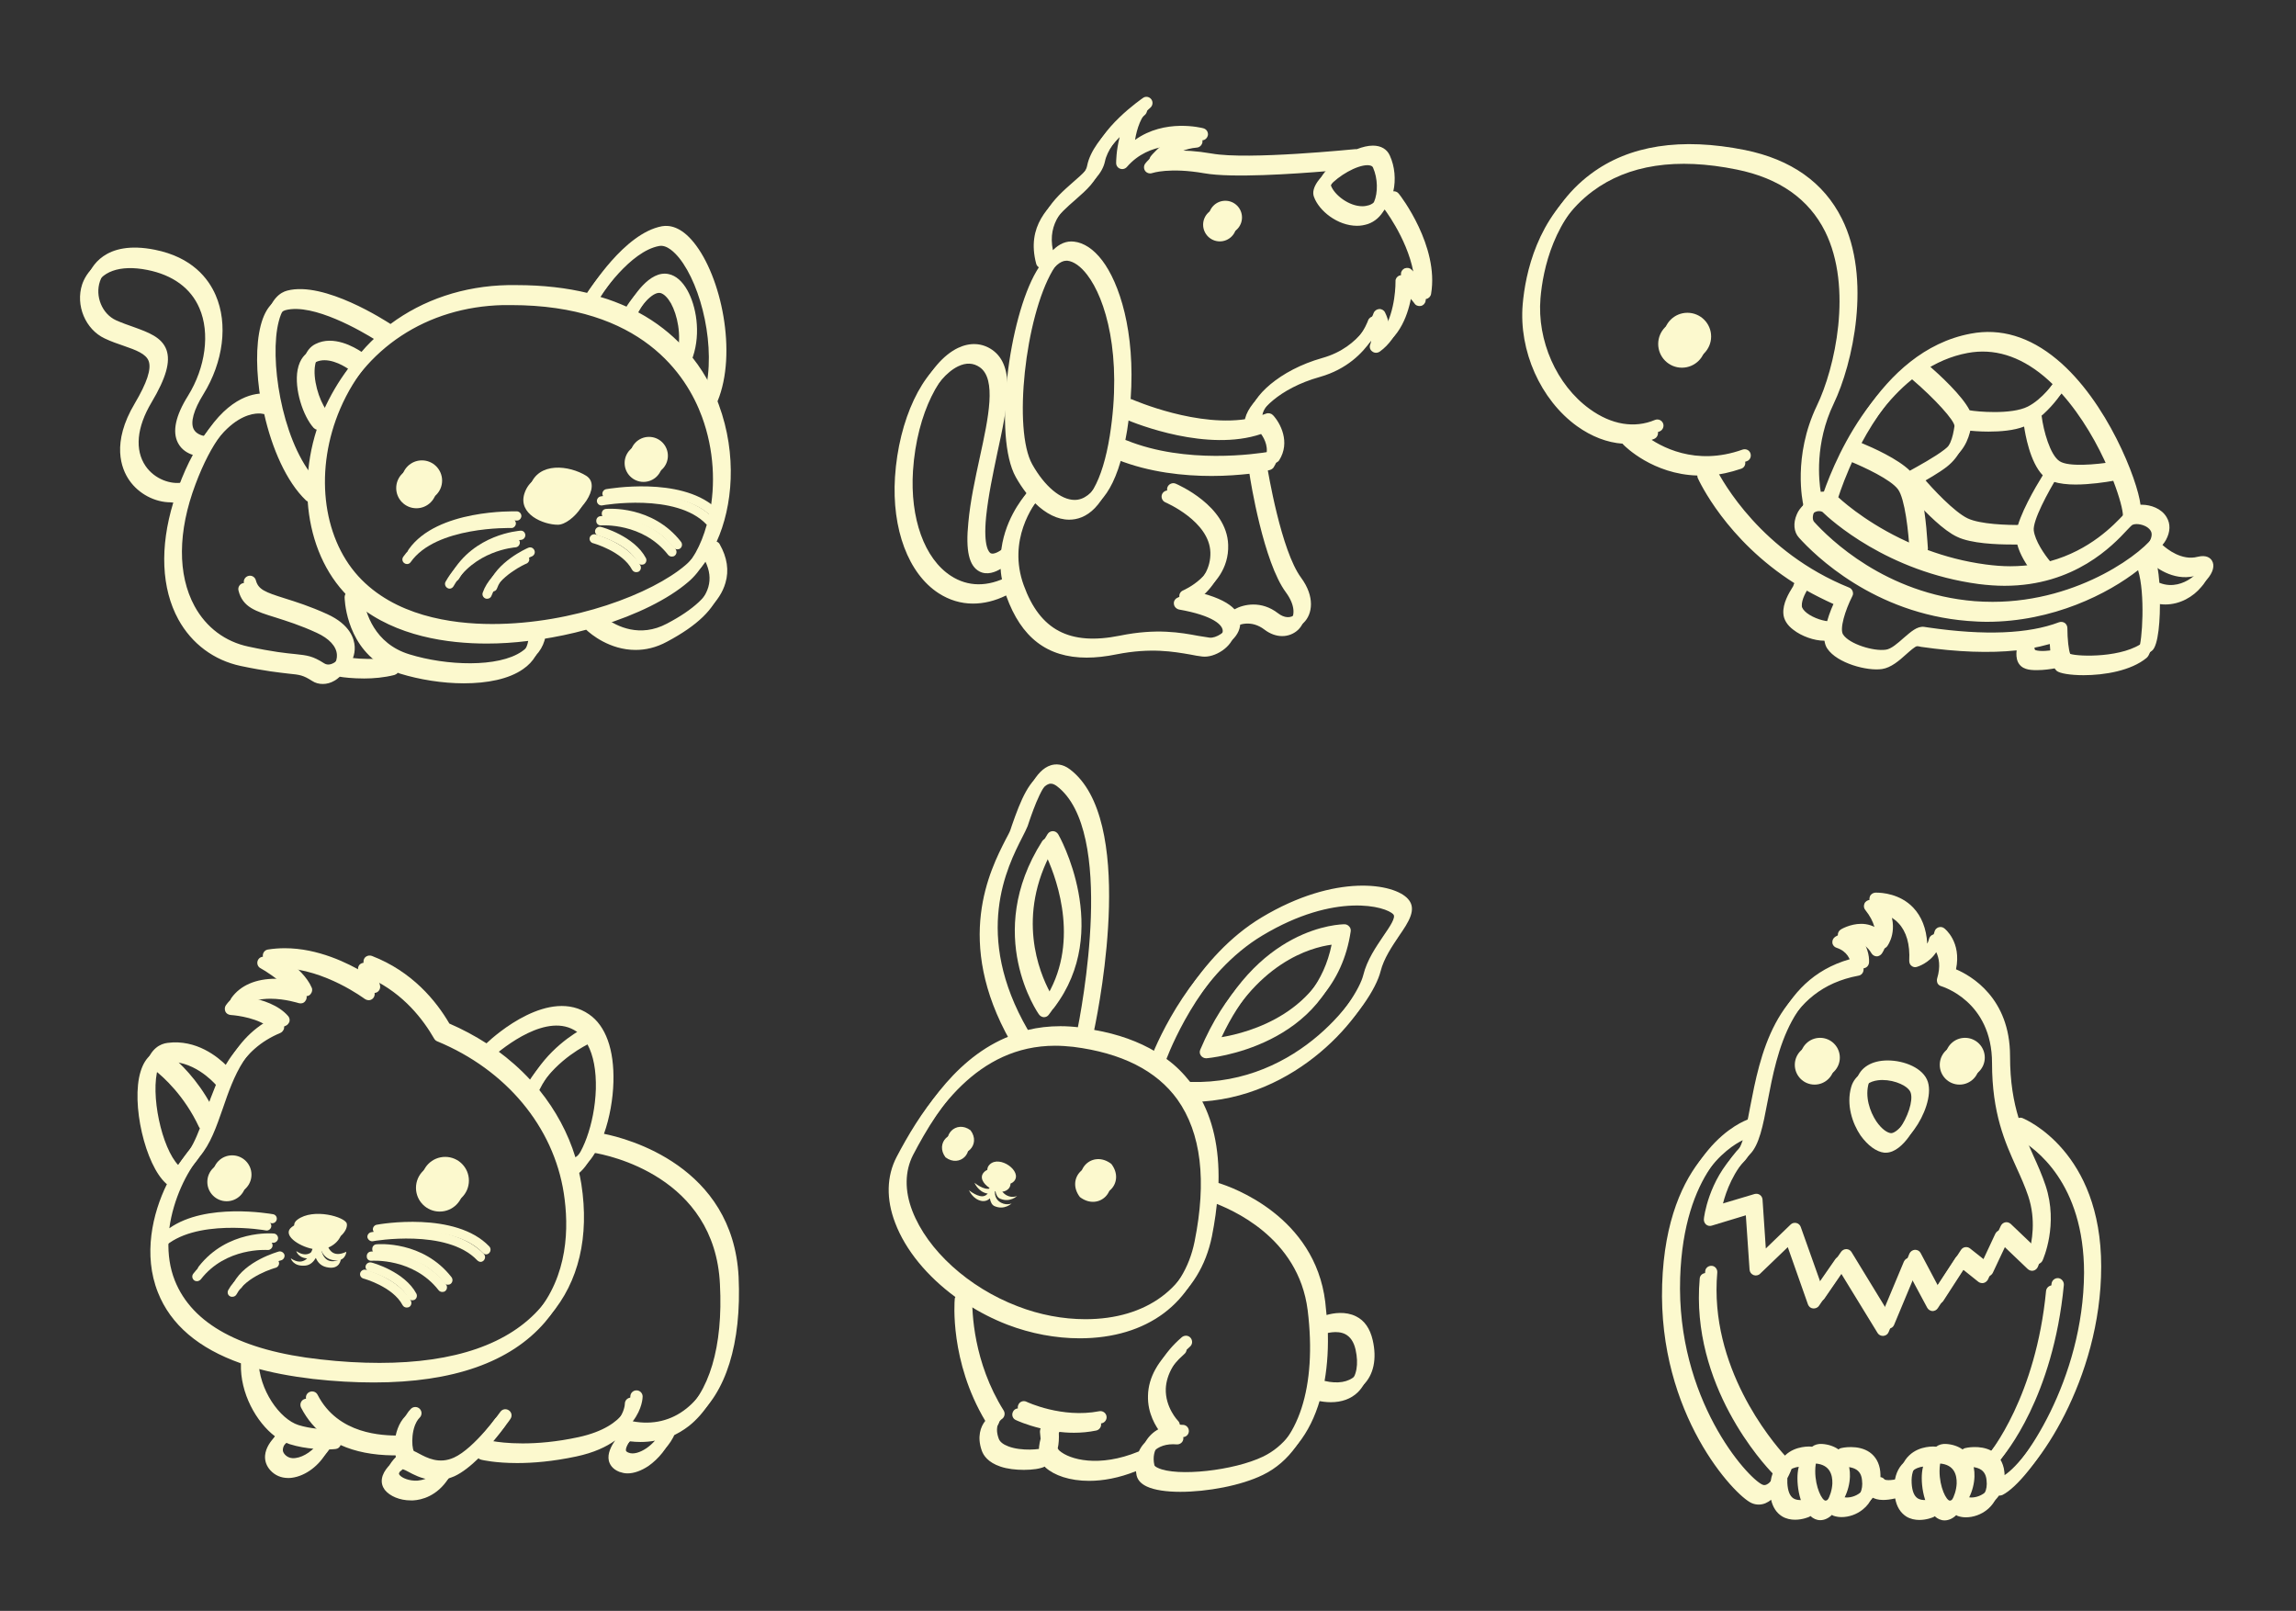 <?xml version="1.0" encoding="utf-8"?>
<!-- Generator: Adobe Illustrator 21.1.0, SVG Export Plug-In . SVG Version: 6.00 Build 0)  -->
<svg version="1.1" xmlns="http://www.w3.org/2000/svg" xmlns:xlink="http://www.w3.org/1999/xlink" x="0px" y="0px"
	 viewBox="0 0 1045.4 733.4" style="enable-background:new 0 0 1045.4 733.4;" xml:space="preserve">
<rect x="0" y="0" width="1045.4" height="733.4" fill="#333333" stroke="none"/>
<style type="text/css">
	.st0{fill:#FCF9CE;}
	.st1{opacity:0.26;}
</style>
<g id="_x31_">
	<g>
		<circle class="st0" cx="105.7" cy="534.8" r="8.8"/>
		<circle class="st0" cx="202.7" cy="537.5" r="10.8"/>
		<circle class="st0" cx="192.1" cy="218.8" r="9.2"/>
		<circle class="st0" cx="295.5" cy="207.5" r="8.6"/>
		<circle class="st0" cx="828.7" cy="481.5" r="9"/>
		<circle class="st0" cx="894.7" cy="481.5" r="9"/>
		<path class="st0" d="M275,516.2c2.6-7.3,4.1-15.9,4.3-23.6c0.4-14.7-3.5-25.6-11.1-30.8c-17.9-12.4-42.5,9.2-46.7,13.2
			c-5.3-3.4-10.9-6.4-16.9-9c-6-10.3-16.9-23.7-35.3-30.8c-0.9-0.3-1.8-0.2-2.6,0.3c-0.8,0.5-1.2,1.4-1.2,2.3c0,0.1,0,2.1,0.5,5.2
			c-7.5-4.5-21.2-11.3-36.3-11.3c-2.6,0-5.2,0.2-7.7,0.6c-1.2,0.2-2.1,1.1-2.3,2.3c-0.2,1.2,0.4,2.4,1.4,2.9
			c2.4,1.3,7.8,4.8,11.7,8.7c-2.2-0.3-4.6-0.6-7.3-0.6c-9,0-16,3-20.1,8.7c-0.6,0.8-0.7,1.9-0.3,2.9c0.4,0.9,1.3,1.5,2.4,1.6
			c0.1,0,10,0.6,16.4,4.8c-10.2,5.3-16.3,13.1-20.7,21.6c-4-4-13.8-12.1-26.9-10.4c-3.3,0.4-7.6,2.5-9.8,9.8
			c-4.4,14.4,2.1,42.5,11.7,51c0.1,0.1,0.2,0.1,0.3,0.2c-6.6,13.4-10.9,32.2-4.1,49.3c5.8,14.7,18.5,25.5,37.8,32.3
			c0,0.1,0,0.1,0,0.2c-0.4,13.4,7,26.6,15.6,33.1c-2,2-4.3,5.1-4.6,8.6c-0.2,2.5,0.6,4.8,2.4,6.8c2.1,2.3,4.9,3.5,8.1,3.5
			c0.6,0,1.1,0,1.7-0.1c6.2-0.8,12.6-5.6,16-12c0.1-0.3,0.2-0.6,0.3-0.9c2.1,0,3.4-0.2,3.6-0.2c1.1-0.1,1.9-0.8,2.3-1.8
			c6.6,3,14.6,4.6,23.9,4.7c0.5,0,0.8,0,1.1,0c0.1,0.5,0.2,1,0.3,1.5c0,0.1,0,0.1,0.1,0.2c-2,1.5-6,4.9-6.6,8.9
			c-0.3,1.9,0.2,3.6,1.3,5.1c2.3,2.9,6.9,4.8,11.8,4.8c0.4,0,0.8,0,1.1,0c3.8-0.2,10.9-1.9,16.1-10c0.9-0.3,1.8-0.6,2.7-1
			c3.7-1.7,7.5-4.8,11-8.2c0.3,0.3,0.8,0.6,1.3,0.7c0.4,0.1,6.3,1.5,16.3,1.5c7,0,16.1-0.7,26.9-3c8-1.7,13.7-4.4,17.7-7.3
			c-1.8,2.5-3.6,6-2.9,9.2c0.4,1.6,1.5,3.8,4.8,5.1c1.2,0.4,2.4,0.7,3.7,0.7c3,0,6.3-1.2,9.6-3.4c4.4-3.1,9.1-8.5,10-13.3
			c3-1.2,5.8-2.9,8.4-4.9c14.3-11.4,21.5-34.3,20.1-64.6C333.7,530.8,285.6,518.3,275,516.2z M273.8,492.4
			c-0.5,16.3-6.6,31.2-11.8,34.5c-3.4-11.1-9-21.4-16.4-30.6c0,0,0,0,0-0.1c7.1-14.3,19.8-21.7,24.4-24.1
			C272.7,477.1,274,484.1,273.8,492.4z M265.1,466.3c0.5,0.4,1,0.8,1.5,1.3c-5.5,2.9-17.4,10.4-25,24.2c-4.6-5-9.7-9.5-15.3-13.6
			C231.9,473.3,251.9,457.2,265.1,466.3z M100.8,490.6c-1.7,4.1-3.2,8.2-4.6,12.2c0,0.1-0.1,0.2-0.1,0.3
			c-6.3-11.7-14.3-19.3-18.7-22.9C90.2,478.8,99.7,489.4,100.8,490.6z M72,486.1c0.3-0.9,0.6-1.7,0.9-2.3c3.9,3,13.6,11.7,20.2,25.9
			c0.1,0.2,0.3,0.4,0.4,0.6c-1.9,4.9-3.9,9.3-6.7,12.5c-1.8,2.1-3.7,4.7-5.5,7.8C73.6,522.7,68.3,498.1,72,486.1z M79.6,583
			c-2.3-5.8-3.1-11.9-2.9-18c14.1-13.8,46.6-8.2,46.9-8.1c1.1,0.2,2.2-0.6,2.4-1.7c0.2-1.1-0.5-2.2-1.7-2.4
			c-1.3-0.2-30.5-5.4-47.2,6.4c1.8-13.3,7.9-25.6,13.8-32.6c4.9-5.7,7.6-13.5,10.5-21.8c5.1-14.9,10.5-30.2,28.7-37.8
			c0.8-0.3,1.4-1.1,1.7-1.9c0.2-0.9,0-1.8-0.6-2.5c-4.4-5.1-11.9-7.4-17.2-8.4c3-1.8,6.9-2.8,11.6-2.8c6.8,0,12.8,2,12.9,2
			c1,0.3,2.2,0.1,2.9-0.8c0.7-0.8,1-2,0.5-3c-2-4.7-6.7-9.1-10.9-12.2c19.7,0.6,37.4,14,37.6,14.1c1,0.7,2.3,0.8,3.3,0.1
			c1-0.7,1.4-1.9,1.1-3.1c-0.7-2.4-1.2-4.5-1.4-6.2c14.8,7,23.6,18.6,28.6,27.3c0.3,0.5,0.8,1,1.4,1.2c31.4,13,52.9,38.9,57.6,69.1
			c2.4,15.5,2.1,37.6-12.8,55.1c-14.5,16.9-39.3,25.5-73.6,25.5c-8.4,0-17.5-0.5-27-1.6C109.7,614.9,87.5,602.8,79.6,583z
			 M134.6,663.8c-2.1,0.3-3.7-0.3-4.9-1.6c-0.7-0.8-1-1.5-0.9-2.4c0.2-2.2,2.5-4.8,4.1-6.2c0.5,0.2,1,0.4,1.5,0.6
			c3.8,1.2,7.7,1.8,11.1,2.1C142.8,660.2,138.5,663.3,134.6,663.8z M190.1,674.1c-3.8,0.2-7.1-1.2-8.2-2.6c-0.2-0.3-0.3-0.5-0.2-0.8
			c0.2-1.5,2.4-3.7,4.2-5.1c0.1,0.1,0.3,0.1,0.5,0.2c0.4,0.1,1.1,0.5,1.9,0.9c2.4,1.3,5.9,3.2,10.4,3.7
			C195.4,673.2,192.1,673.9,190.1,674.1z M294.4,659.3c-3.1,2.1-6.1,2.9-8.1,2.1c-0.8-0.3-1.2-0.6-1.3-1c-0.3-1.5,2-5.2,4.3-7.5
			c0,0,0,0,0,0c1.6,0.2,3.3,0.3,4.9,0.3c2.2,0,4.4-0.2,6.6-0.6C299.4,654.9,297.1,657.4,294.4,659.3z M312.5,641.3
			c-6.9,5.5-15.3,7.5-24.4,5.8c4.4-5.7,4.5-10.9,4.5-11.3c0-1.5-1.2-2.8-2.8-2.8c-1.5,0-2.8,1.2-2.8,2.8c0,0.6-0.6,13.5-23.6,18.5
			c-20.3,4.4-34.6,2.6-39.1,1.8c4.6-5.1,7.9-9.7,8.1-10.1c0.9-1.3,0.6-3-0.7-3.9c-1.3-0.9-3-0.6-3.9,0.7
			c-0.1,0.2-11.8,16.6-21.1,20.8c-6.8,3.1-12.3,0.1-15.9-1.8c-0.9-0.5-1.7-0.9-2.4-1.2c-1.1-2-1.3-11.2,2.7-15.2
			c1.1-1.1,1.1-2.9,0-4c-1.1-1.1-2.9-1.1-4,0c-3.1,3.1-4.6,7.9-4.9,12.2c-0.3,0-0.6,0-0.9,0c-6.8-0.1-27.3-0.3-36.7-18.6
			c-0.7-1.4-2.4-1.9-3.8-1.2c-1.4,0.7-1.9,2.4-1.2,3.8c2.8,5.4,6.6,9.9,11.3,13.2c-3.6,0-9.5-0.3-15-2c-8.5-2.7-18-16-18.2-29.6
			c8.1,2.4,17.2,4.1,27.3,5.3c9.7,1.1,19,1.6,27.7,1.6c0,0,0,0,0,0c36,0,62.2-9.2,77.9-27.4c12.9-15.1,17.8-35.7,14.1-59.6
			c-0.4-2.3-0.8-4.6-1.4-6.9c0.5,0,1-0.1,1.4-0.4c3.1-1.9,5.8-5.6,8-10.3c6.4,1,55.3,10.7,57.6,59.9
			C331.8,609.8,325.4,631.1,312.5,641.3z"/>
		<path class="st0" d="M151.1,573.6c6.3,1.5,6.6-3.7,6.6-3.7c-6.5,3.1-8.4-1.6-9-4.4c6-0.6,9.8-5.6,9.2-8.4
			c-0.6-3-15.2-7.3-22.5-1.8c-4.7,3.5,2.9,8.7,9.4,10c-1,3-3.8,8.4-9.9,4.3c0,0,1,3.8,6.6,3.3c2.3-0.2,3.8-1.8,4.8-3.5
			C147.1,571.2,148.5,573,151.1,573.6z"/>
		<path class="st0" d="M574.4,417.7c-29.1,17.5-44.1,51-48.1,61.2c-7.8-4.7-17.2-8.1-28.1-10c2.9-14,18.7-96-11-118.6
			c-3.5-2.7-6.7-2.5-8.7-1.9c-7.2,2.2-11.4,13-15.2,23.9c-0.3,0.8-0.5,1.4-0.7,2.1c-0.3,1-1.2,2.6-2.2,4.5
			c-7.1,13.9-23.7,46.2,2.1,91.8c-25.9,8.8-41.6,33.4-51.8,52.8c-4.5,8.7-4.8,19.1-0.6,30c4.7,12.4,14.6,24.3,27.4,33.7
			c-0.2,0.3-0.3,0.6-0.3,1c-0.1,1.2-2.3,28.2,13.9,55.4c-2.1,2.6-3.8,7.2-1.6,13.5c0.8,2.3,2.9,5.4,8.5,7.3
			c3.2,1.1,7.1,1.5,10.7,1.5c3.9,0,7.5-0.5,9.5-1.5c0.1,0.1,0.2,0.2,0.3,0.4c4,3.6,11,6.1,19.9,6.1c6.3,0,13.6-1.3,21.3-4.4
			c0.1,0.6,0.2,1.2,0.3,1.9c0.5,2.2,2.1,3.9,4.7,5.1c3.4,1.6,8.9,2.4,15.2,2.4c12.2,0,27.6-2.8,37.6-7.7c12-5.8,20.3-17.7,24.3-33.9
			c2.3,0.5,4.5,0.8,6.6,0.8c5,0,9.2-1.5,12.3-4.5c4.7-4.6,6.3-11.9,4.3-20.5c-1.2-5.2-3.7-8.9-7.6-10.8c-4.8-2.4-10.3-1.5-13.4-0.6
			c-0.2-2-0.4-4-0.6-6c-4.8-38.9-42.3-52.2-48.6-54.1c0.4-15.9-2.6-29.4-9.1-40.2c47.8-0.9,79-40.6,82.9-56.2
			c1.5-5.9,5.2-11.3,8.4-16.1c4.3-6.2,8.3-12.2,4.1-16.8C634.9,402.2,608.1,397.5,574.4,417.7z M465.4,381.3c1.1-2.2,2-3.9,2.5-5.2
			c0.2-0.6,0.5-1.4,0.7-2.1c2.1-6.1,6.5-18.8,11.5-20.4c0.7-0.2,1.8-0.3,3.6,1c26.9,20.5,11.4,101.1,8.9,113.3
			c-0.3,0-0.5-0.1-0.8-0.1c-3-0.4-6.1-0.6-9-0.6c-5.3,0-10.2,0.6-14.8,1.7C442.8,425.4,458.7,394.5,465.4,381.3z M615,604.1
			c2.3,1.2,3.9,3.5,4.7,7c1.5,6.7,0.5,12.1-2.7,15.3c-3,2.9-8,3.7-13.9,2.3c1.3-7.4,1.8-15.6,1.4-24.4
			C606.2,603.7,611.2,602.2,615,604.1z M597.9,593.2c4.3,34.8-4.2,60.9-22.7,69.9c-13.4,6.5-39.4,9.3-48,5.2c-1.1-0.5-1.6-1-1.6-1.3
			c-0.8-3.5-0.1-6.9,1.9-9.2c2.3-2.6,6.1-3.9,10.8-3.5c1.5,0.1,2.9-1,3-2.6c0.1-1.5-1-2.9-2.6-3c-0.5,0-1,0-1.5-0.1
			c-0.1-0.6-0.3-1.2-0.8-1.7c-0.1-0.1-5.9-6.1-5.6-14.7c0.3-6.5,4-12.9,11-19.1c1.2-1,1.3-2.8,0.3-4c-1-1.2-2.8-1.3-4-0.3
			c-8.3,7.2-12.7,15-12.9,23.2c-0.3,8.2,3.7,14.4,5.9,17.2c-3.1,0.9-5.8,2.5-7.8,4.8c-1.7,1.9-2.8,4.3-3.3,6.8
			c-0.6-0.1-1.2-0.1-1.7,0.1c-17.8,7.3-31.3,3.7-36-0.5c-0.3-0.3-0.5-0.6-0.7-1c0.5-2.1,0.6-4.6,0.5-6.9c0.5-1.5,1.1-2.9,1.6-4
			c2.5,0.3,5.1,0.5,7.8,0.5c3.3,0,6.7-0.3,10.1-1c1.5-0.3,2.5-1.8,2.2-3.3c-0.3-1.5-1.8-2.5-3.3-2.2c-17,3.3-32.9-4.2-33.1-4.3
			c-1.4-0.7-3.1-0.1-3.7,1.3c-0.7,1.4-0.1,3.1,1.3,3.7c0.4,0.2,4.7,2.2,11.3,3.8c-0.2,0.5-0.3,1-0.3,1.6c0.1,1,0.2,2.1,0.3,3.1
			c-0.6,2.3-1,4.9-0.7,7.4c-1.8,0.8-10.5,1.7-16.5-0.6c-2.4-0.9-3.9-2.1-4.4-3.6c-2.2-6.1,1.1-8.6,1.4-8.8c1.3-0.8,1.7-2.6,0.9-3.9
			c-13.8-22-14.5-44.9-14.3-51.8c5.8,3.7,12,6.9,18.5,9.4c10.7,4.1,22.1,6.2,32.9,6.2c0,0,0,0,0,0c30.7,0,52.2-16.1,57.7-43.1
			c1.3-6.6,2.2-12.9,2.6-18.9C562.8,547,593.7,559.8,597.9,593.2z M546.4,562c-4.9,24.2-24.4,38.6-52.2,38.6
			c-10.2,0-20.9-2-30.9-5.9c-22.3-8.5-41-25.5-47.9-43.4c-3.6-9.3-3.4-18.1,0.3-25.4c11.9-22.8,31.7-53.1,67.2-53.1
			c2.7,0,5.5,0.2,8.3,0.5c22,2.8,37.9,10.8,47.4,24C549.4,512.5,552,534.2,546.4,562z M632.4,422.8c-3.3,4.9-7.5,10.9-9.2,17.9
			c-2.7,11-31.1,53.3-81.3,51.9c-3.1-3.9-6.6-7.5-10.8-10.5c3-7.7,17.6-42.4,46.2-59.5c33.2-19.9,56.4-13.2,59.6-9.6
			C638.2,414.3,635.3,418.6,632.4,422.8z"/>
		<path class="st0" d="M612.2,420.8c-1.7,0-40.7,0.6-63.2,53.7c-0.4,0.9-0.3,1.9,0.3,2.7c0.5,0.7,1.4,1.2,2.3,1.2c0.1,0,0.1,0,0.2,0
			c0.6,0,55.9-4.8,63.2-54.4c0.1-0.8-0.1-1.6-0.7-2.2C613.8,421.2,613,420.8,612.2,420.8z M556.2,472.2
			c17.6-37.5,43.4-44.3,52.6-45.5C601.8,461.2,568.8,470.1,556.2,472.2z"/>
		<path class="st0" d="M481.8,379.8c-0.5-0.8-1.4-1.4-2.4-1.4c-1,0-1.9,0.5-2.4,1.3c-27,42.5-1.7,78.6-1.4,78.9
			c0.5,0.7,1.4,1.2,2.2,1.2c0,0,0,0,0,0c0.9,0,1.7-0.4,2.2-1.1C506.7,423.7,482.1,380.2,481.8,379.8z M478.1,451.8
			c-4.9-9.1-15.5-34.7,1.1-64.8C484.1,398,494.3,426.9,478.1,451.8z"/>
		<path class="st0" d="M433,523.5c6.5,4.9,13.8-2.4,8.9-8.9C435.4,509.7,428.1,517.1,433,523.5z"/>
		<path class="st0" d="M494.2,541.7c8.7,6.6,18.4-3.2,11.8-11.8C497.4,523.3,487.6,533,494.2,541.7z"/>
		<path class="st0" d="M457.3,543.5c-1.7-1.4-1.9-3.4-1.8-4.8c2.3,0.8,4.7,0.7,6.2-0.9c4-4.5-6.6-12.1-11.1-7.6
			c-2.3,2.3-0.5,5.3,2.4,7.2c-0.1,1.4-0.6,3-2.1,3.6c-2.7,1.2-7.2-2.5-7.2-2.5s1.7,4.2,5.9,4.9c1.5,0.2,2.7-0.3,3.6-1.2
			c0.3,1.6,0.9,3.1,2.3,3.6c4.4,1.8,7.6-1.3,7.6-1.3S460.2,545.9,457.3,543.5z"/>
		<path class="st0" d="M81.4,225.4c-6.2,20.4-5.4,39.1,2.3,53.2c6.1,11.1,16.2,18.6,28.4,21.2c11.4,2.4,17.7,3,21.9,3.5
			c5.1,0.5,6.5,0.7,10.6,3.3c1.5,1,3.2,1.4,4.9,1.4c1.8,0,3.6-0.5,5.3-1.5c0.9-0.5,1.6-1.1,2.4-1.8c1.7,0.3,5.9,0.8,11.1,0.8
			c4.2,0,9.1-0.4,13.8-1.6c0.6-0.2,1.1-0.5,1.5-1c0.4,0.1,0.7,0.3,1.1,0.4c8.8,2.7,19.2,4.4,29,4.4c10.6,0,20.5-1.9,27-6.5
			c4.8-3.3,7.6-8,7.9-13.5c7-1.1,14-2.5,20.8-4.4c2.1,2,10.7,9.2,22.5,9.2c4.4,0,9.3-1,14.4-3.8c13.7-7.3,21.6-14.9,24-23.3
			c1.7-5.7,0.8-11.6-2.6-17.6c-0.3-0.6-0.8-1-1.4-1.2c7.3-16,9.4-39.5,1-62.3c-0.2-0.5-0.4-1.1-0.6-1.6c9.1-22,1.7-56.9-10.8-72.3
			c-5.8-7.2-11.1-8-14.5-7.4c-17.2,3.2-32.9,28.9-33.6,30c-0.1,0.1-0.2,0.3-0.2,0.4c-9.4-2.3-20.2-3.6-32.5-3.6c-1.2,0-2.5,0-3.8,0
			c-20.3,0.4-38.7,6.7-53.5,17.7c-2.2-1.4-30.1-19.6-47-15.2c-3.1,0.8-7.3,3.6-9.6,12.5c-2.3,9-2.1,21.6,0.1,34.4
			c-4.7-0.4-16.6,0.7-28.3,19.3c-1-0.2-3.7-0.9-4.8-3.1c-1.6-3.1,0-8.8,4.4-15.9c9.1-14.7,11.3-32,5.6-45.1
			c-3.3-7.6-10.7-17.3-27.7-20.7c-23.1-4.6-29.2,8.3-30.6,12.4c-3.1,9.5,1.5,20.5,10.3,24.6c2.9,1.4,5.9,2.4,8.5,3.3
			c5.8,2,10.3,3.7,11.5,7c1.3,3.6-0.8,9.9-6.3,19.2c-10.8,18.1-6.2,29.8-2.5,35.1c4.3,6.2,11.7,10,18.8,10
			C80.8,225.5,81.1,225.4,81.4,225.4z M237.6,296.6c-10.7,7.4-34.4,6.5-51.2,1.3c-16-4.9-20-19-21-25.8
			c17.5,14.3,41.1,17.5,58.8,17.5c0,0,0,0,0,0c6.1,0,12.4-0.4,18.8-1.2C242.4,291.8,240.7,294.5,237.6,296.6z M325,264
			c-2,6.8-9.1,13.5-21.3,19.9c-12.4,6.6-22.9,1.2-27.7-2.3c16.2-5,30.6-12,39.8-19.9c2.9-2.4,5.5-5.7,7.8-9.5
			C325.6,256.2,326.1,260.2,325,264z M302.6,108.7c3.6-0.7,7.2,3.1,9.1,5.4c10.3,12.8,17,41.3,11.7,61.3c-2.1-4.1-4.7-8.3-8.1-12.6
			c0.1-0.1,0.1-0.2,0.2-0.4c3.7-11.1,1.4-23.2-2.5-30.2c-2.3-4.1-5.2-6.7-8.5-7.4c-8.8-2-16.6,10.8-18.8,15
			c-3.8-1.7-7.8-3.3-12.3-4.6C276.3,130.6,289.5,111.1,302.6,108.7z M310.9,157.7c-5.3-5.6-11.9-11-20.3-15.5
			c3.1-5.6,8.9-12.9,12.6-12.1c1.6,0.4,3.3,2.1,4.8,4.7C310.9,140,312.9,149.1,310.9,157.7z M231.6,135.6c1.2,0,2.4,0,3.6,0
			c59.3,0,79.9,31.8,86.9,50.8c5.6,15.2,6.2,31.2,3.4,44.5c-16.1-14-48.1-8.4-49.5-8.2c-1.1,0.2-1.9,1.3-1.7,2.4
			c0.2,1.1,1.3,1.9,2.4,1.7c0.3-0.1,33.7-5.9,47.5,8.7c0,0,0.1,0,0.1,0.1c-2.6,9.5-6.9,17.2-12.2,21.7c-15.2,13-51.2,26.8-88,26.8
			c-18.8,0-44.6-3.8-61-21.8c-16.6-18.3-19.9-48.9-8.2-76.2C168.2,155.2,196.8,136.4,231.6,135.6z M149.7,183.9
			c-0.4,0.9-0.8,1.9-1.1,2.8c-3.4-4.6-6.3-14.4-5.1-20.6c0.4-2.3,1.3-3.8,2.7-4.5c5.2-2.6,12,1.1,14.8,3
			C156.6,170.4,152.8,176.9,149.7,183.9z M126.9,146.4c1.2-4.8,3.2-7.9,5.6-8.5c12.7-3.3,34.8,9.7,40.9,13.5
			c-3.1,2.7-6.1,5.6-8.8,8.8c-3.3-2.2-12.8-7.7-20.9-3.6c-2.1,1-4.7,3.3-5.7,8.5c-1.6,8.7,2.5,21.1,7.3,26.4
			c0.4,0.4,0.9,0.7,1.4,0.8c-2.6,8.1-4,16.4-4.2,24.6C128,199.2,122.6,163,126.9,146.4z M122.1,185.1c0.2,0.1,0.5,0.1,0.7,0.1
			c3.5,15.6,10.1,30.8,19,39.3c0.2,0.2,0.5,0.4,0.8,0.5c1.1,15.8,6.6,30.4,16.4,41.2c0.3,0.3,0.6,0.6,0.8,0.9
			c-0.2,0.4-0.4,0.9-0.4,1.4c0,0.2,0.2,20.6,16.7,31c-5.9,0.8-11.9,0.5-15.4,0.1c0.6-1.6,0.9-3.4,0.8-5.2c-0.2-3.5-2-10-12.5-14.8
			c-7.9-3.6-14.3-5.6-19.4-7.2c-8.9-2.8-12-4-13.1-8.2c-0.4-1.5-1.9-2.4-3.4-2c-1.5,0.4-2.4,1.9-2,3.4c1.9,7.6,7.8,9.4,16.8,12.2
			c5,1.6,11.2,3.5,18.8,7c5.7,2.6,9,6.2,9.2,10c0.2,3.2-1.8,5.8-3.9,7c-0.9,0.5-2.7,1.3-4.4,0.2c-5.3-3.4-7.7-3.6-13.1-4.2
			c-4.1-0.4-10.2-1-21.3-3.4c-10.6-2.2-19.3-8.7-24.6-18.4c-7.8-14.3-7.7-34,0.4-55.5C103.8,181,121.7,185,122.1,185.1z M66.3,212.2
			c-5-7.3-4.1-17.6,2.7-29c6.6-11.1,8.7-18.5,6.8-23.9c-2.1-5.8-8.3-8-14.9-10.4c-2.6-0.9-5.4-1.9-8.1-3.1
			c-6.3-2.9-9.6-10.9-7.3-17.7c2.6-7.9,11.6-11.1,24.1-8.6c11.6,2.3,19.8,8.3,23.7,17.4c4.9,11.3,2.8,27-5.2,39.9
			c-5.7,9.1-7.2,16.3-4.6,21.4c1.7,3.3,4.6,4.8,6.8,5.5c-2.3,4.2-4.5,9.1-6.6,14.8c-0.1,0.4-0.3,0.8-0.4,1.2c-0.1,0-0.3,0-0.4,0
			C77.9,220.6,70.5,218.3,66.3,212.2z"/>
		<path class="st0" d="M256.5,235.6c6.6,0,18-14.2,10.4-19c-7.6-4.7-21.8-6.6-25.6,4.7C238.2,230.7,249.9,235.6,256.5,235.6z"/>
		<path class="st0" d="M1007.1,255.2c-0.7-1.1-2.4-2.7-6.5-1.7c-7.2,1.9-13.9-3.5-16-5.4c0.7-0.8,1.2-1.6,1.6-2.3
			c2-3.7,2.1-7.3,0.3-10.3c-2.3-4-7.3-5.7-11.2-5.7c-0.2,0-0.5,0-0.7,0c-1.3-11-15.1-47.1-38.1-66.2c-12.4-10.3-25.6-14.3-39.2-11.7
			c-42.3,7.9-61.5,59.5-65.5,72c-0.4-0.1-0.8-0.1-1.2-0.1c-0.5,0-1.1,0.1-1.6,0.1c-0.8-4.8-2.8-22,5.9-40.1
			c8.7-18.1,17.4-57,3.7-84.3c-8.2-16.4-23-26.9-44.1-31.2c-29.1-5.8-52.7-2.2-70.2,10.9c-22,16.4-27.3,42.2-28.5,56.1
			c-1.8,21.1,8.1,43.4,24.7,55.4c6.7,4.8,13.8,7.5,20.8,8c0.1,0.2,0.3,0.4,0.5,0.6c0.7,0.7,13.3,13.3,33.5,13.9
			c0,0.4,0.1,0.7,0.2,1.1c0.6,1.3,12.9,28.2,44,47.9c-0.2,0.4-0.4,0.8-0.5,1.3c-0.1,0.1-0.2,0.3-0.3,0.5c-1.6,2.6-4.6,7.4-4.2,12.2
			c0.2,2.6,1.7,5.1,4.5,7.2c3.8,3,9.6,5,14,5c0.1,0,0.1,0,0.2,0c0.2,1.3,0.6,2.6,1.3,3.6c4.5,6.7,18.2,10.3,24.9,9.3
			c4.1-0.6,7.8-3.8,11-6.7c1.6-1.4,4.1-3.7,5-3.7c0.4,0,1,0.1,1.8,0.3c16.7,2.4,31.3,2.9,43.5,1.6c-0.2,1.6-0.2,3.6,0.6,5.3
			c0.7,1.5,2,2.6,3.6,3.1c1.4,0.5,3.2,0.6,5,0.6c3.2,0,6.5-0.5,8.1-0.8c0.3,0.4,0.6,0.8,0.9,1.1c1.4,1.2,6.3,2,12.3,2
			c9.4,0,21.6-2,28.7-7.9c2.8-2.3,3.8-13.9,3.5-25c1.7,0.5,3.4,0.7,5,0.7c6.7,0,12.7-3.5,16.4-8
			C1007.7,260.6,1008.5,257.4,1007.1,255.2z M969.2,231.9c-0.6,0.5-1.2,1.2-2.1,2.2c-4.7,5-15.5,16.4-33.7,21.4
			c-2.5-3-6.8-9.2-7.4-14c-0.5-4.5,6.3-17.2,11.4-25.5c2.8,0.9,6.4,1.3,10.1,1.3c6.7,0,13.8-1.1,17.2-1.7c2.9,7.5,4.4,13.4,4.4,15.9
			C969.2,231.6,969.2,231.7,969.2,231.9z M845,206.7c6.3,2.6,18.4,8.2,21.7,12.7c3.1,4.2,4.8,19.1,5.3,28.8c-19-8-31.3-18.4-35-21.8
			C838,223.3,840.6,215.8,845,206.7z M897.8,192.5c2.5,0.3,6.1,0.6,10.1,0.6c5.5,0,11.6-0.5,16.2-2.3c0.5,3.3,2.6,16.1,8.5,22.2
			c-3.4,5.5-10.8,18.1-12.1,26c-6.6,0.1-18.9-0.3-24.6-3c-6.1-2.9-16.1-13.6-20.3-18.6c4.1-2.3,9.7-5.5,13.2-8.2
			C895.2,204.3,896.9,198.3,897.8,192.5z M941.1,175.7c9.4,10.5,16.7,23.5,21.4,34.5c-8.5,1.4-20.7,2.4-24.7-0.2
			c-4.4-2.8-7.4-14.1-8.2-20.5c-0.1-0.5-0.3-0.9-0.5-1.3C934.6,184.4,938.9,178.9,941.1,175.7z M874.7,224.9
			c4.8,5.3,12.8,13.4,18.9,16.2c6.4,3.1,18.2,3.5,24.9,3.5c0.9,0,1.8,0,2.5,0c1.2,4.6,4.1,9.1,6.4,12.2c-3.7,0.6-7.8,1-12.1,1
			c-3.6,0-7.3-0.3-11.1-0.8c-9.8-1.3-18.6-3.7-26.5-6.6c0-0.2,0.1-0.4,0.1-0.7C877.6,247.8,877.1,234.7,874.7,224.9z M898.4,157.4
			c11.9-2.2,23.5,1.3,34.6,10.5c1.4,1.2,2.8,2.4,4.1,3.7c-2,2.9-7.3,10.2-13.8,13.5c-7.5,3.8-23.4,2.3-26.5,1.7
			c-3.5-6.8-13.4-15.9-19-20.8C883.9,161.9,890.8,158.8,898.4,157.4z M873.1,169.4c10.3,8.8,19.4,18.8,19.3,21.3
			c-0.8,5.3-1.9,10-7.1,14c-4.2,3.3-12.1,7.6-15.7,9.6c-5.5-5.4-16.9-10.5-22-12.6C853.5,190.7,861.9,178.4,873.1,169.4z
			 M832.2,229.7c3.7,3.6,29.5,27.3,71.2,32.9c4,0.5,8,0.8,11.8,0.8c32,0,49.4-18.5,55.9-25.5c0.9-0.9,1.7-1.8,2.1-2.1
			c0.3-0.2,1-0.5,2.1-0.5c2.2,0,5.2,1,6.4,3c0.3,0.5,1.1,1.9-0.4,4.8c-4.1,7.5-34,30.9-74,30.9c-2.7,0-5.5-0.1-8.2-0.3
			c-40.7-3.3-66.2-28.5-73.1-36.1c-0.8-0.9-0.8-2.8,0-4.5c0.8-1.7,2.4-3.7,4.7-3.7C831.2,229.4,831.7,229.5,832.2,229.7z
			 M822.7,279.1c-1.4-1.1-2.3-2.3-2.3-3.2c-0.2-3,2.1-6.8,3.4-8.8c0.4-0.6,0.7-1.1,1-1.7c3.9,2.2,8.1,4.3,12.5,6.3
			c-1.3,2.8-2.9,7.1-3.7,11.2C830.8,283,825.8,281.5,822.7,279.1z M926.8,296c-0.2-0.1-0.3-0.1-0.3-0.3c-0.4-0.8-0.1-2.6,0.2-3.7
			c3.2-0.6,6.3-1.3,9.1-2.1c0.1,2.2,0.3,4.2,0.6,5.8C933.3,296.3,928.9,296.7,926.8,296z M976.3,292.1c-9.3,7.5-29.9,6.9-33.7,5.6
			c-0.7-1.5-1.3-6.8-1.3-11.8c0-0.9-0.5-1.8-1.2-2.3c-0.8-0.5-1.7-0.6-2.6-0.3c-13.9,5.3-33.9,6.1-59.4,2.4c-0.9-0.1-1.6-0.2-2-0.3
			c-3.2-0.4-6,2.2-9.4,5.1c-2.6,2.3-5.6,5-8.1,5.3c-5.6,0.8-16.6-2.6-19.4-6.9c-1.7-2.5,0.9-11,4.2-17.5c0.4-0.7,0.4-1.5,0.1-2.3
			c-0.3-0.7-0.8-1.3-1.6-1.6c-39.8-16.1-57.6-48.2-60.7-54.4c4.4-0.4,9.1-1.4,14.1-3.1c1.5-0.5,2.2-2.1,1.7-3.6
			c-0.5-1.5-2.1-2.2-3.6-1.7c-21.5,7.7-37.6-1.4-44.2-6.4c2.2-0.4,4.4-1,6.5-1.9c1.4-0.6,2.1-2.3,1.5-3.7c-0.6-1.4-2.2-2.1-3.7-1.5
			c-9.3,3.9-19.8,2.2-29.7-5c-15.1-10.9-24-31.2-22.4-50.4c1.1-13,6-37,26.2-52.1c16.2-12.1,38.3-15.5,65.7-9.9
			c19.3,3.9,32.8,13.4,40.2,28.2c12.7,25.6,4.5,62.3-3.8,79.4c-11,23-6.4,43.9-6.1,45.2c-1.2,1.1-2.3,2.5-3,4.2
			c-1.7,3.9-1.4,8,1,10.6c7.2,8,34.1,34.5,76.8,37.9c2.9,0.2,5.8,0.4,8.7,0.4c30.3,0,55.4-12.9,68.9-23.5
			C979.3,267,977.9,288.9,976.3,292.1z M996.9,263.7c-2.5,1.6-7.6,4-13.5,1.7c-0.1,0-0.1,0-0.2-0.1c-0.4-5.2-1.2-9.9-2.3-12.8
			c0-0.1-0.1-0.2-0.1-0.3c2.7,2.5,11,9.1,20.8,6.8C1000.9,260.3,999.4,262.1,996.9,263.7z"/>
		<circle class="st0" cx="768.3" cy="153.2" r="10.8"/>
		<path class="st0" d="M921,509.1c-0.6-0.3-1.3-0.3-1.9-0.1c-2.3-7.5-3.9-16.4-3.9-28.2c0-26.5-17.8-36.6-24.6-39.5
			c2.6-12.5-5.1-18.5-5.4-18.7c-0.8-0.6-1.7-0.7-2.6-0.4c-0.9,0.3-1.6,1.1-1.8,2c-0.6,2.5-2,4.3-3.3,5.4c-0.4-6.9-2.6-12.4-6.4-16.4
			c-6-6.3-14.3-6.8-16.7-6.8c-0.4,0-0.6,0-0.6,0c-1,0.1-2,0.7-2.4,1.7c-0.4,1-0.3,2.1,0.4,2.9c4.4,5.5,4.9,10,4.5,12.9
			c-3-2.6-6.3-3.3-8.9-3.3c-5,0-9.2,2.5-9.3,2.6c-0.9,0.6-1.4,1.6-1.3,2.7c0.1,1.1,0.9,2,1.9,2.3c4.9,1.6,6.3,5.3,6.7,7.7
			c-35.1,7.9-41.6,41.9-46,64.6c-0.6,3.3-1.2,6.4-1.9,9.2c-0.5-0.2-1.2-0.2-1.7,0c-1.4,0.5-34.6,12.6-36.5,71.8
			c-1.9,59.1,33,96.1,40.7,99.5c1.1,0.5,2.2,0.7,3.3,0.7c1,0,2-0.2,3-0.6c0.9-0.4,1.8-0.9,2.6-1.6c0.8,3.4,2.4,5.9,4.9,7.5
			c1.9,1.2,4.1,1.6,6,1.6c3.4,0,6.2-1.2,6.4-1.3c0.2-0.1,0.4-0.2,0.6-0.4c1.3,1.2,2.8,1.9,4.5,1.9c1.9,0,3.8-0.9,5.3-2.4
			c0.2,0.1,0.4,0.3,0.7,0.4c1.2,0.4,2.4,0.6,3.7,0.6c3.3,0,6.9-1.2,9.7-3.5c1.9-1.5,3.3-3.4,4.2-5.5c1,0.6,2.6,1.2,5,1.2
			c1.5,0,3.3-0.2,5.5-0.7c0.7,3.8,2.4,6.5,5,8.2c1.9,1.2,4.1,1.6,6,1.6c3.4,0,6.2-1.2,6.4-1.3c0.2-0.1,0.4-0.2,0.6-0.4
			c1.3,1.2,2.8,1.9,4.5,1.9c1.9,0,3.8-0.9,5.3-2.4c0.2,0.1,0.4,0.3,0.7,0.4c1.2,0.4,2.4,0.6,3.7,0.6c3.3,0,6.9-1.2,9.7-3.5
			c2.2-1.8,3.7-4,4.6-6.6c0.3,0.1,0.7,0.2,1.1,0.2c0.4,0,0.8-0.1,1.3-0.3c12.3-6.2,42.4-49.1,42.4-100.7
			C956.7,524.3,922.4,509.7,921,509.1z M848.7,440.8c1.3-0.2,2.2-1.3,2.3-2.6c0.2-3-0.8-8.3-4.9-12.1c0.4,0,0.8-0.1,1.2-0.1
			c3.1,0,5.5,1.5,7.3,4.6c0.5,0.8,1.3,1.3,2.2,1.4c0.9,0.1,1.8-0.4,2.4-1.1c0.3-0.4,5.7-7.6,0.3-18.3c2.4,0.7,5.2,1.9,7.4,4.3
			c3.6,3.8,5.3,9.6,4.9,17.1c0,0.9,0.3,1.8,1,2.3c0.7,0.6,1.6,0.8,2.5,0.5c0.3-0.1,5.5-1.6,8.8-6.7c1.2,2.5,2.1,6.4,0.4,12
			c-0.2,0.7-0.1,1.5,0.2,2.2c0.4,0.7,1,1.1,1.7,1.3c0.2,0.1,23.1,6.7,23.1,35c0,22.9,5.9,36,11.1,47.5c2,4.4,3.9,8.6,5.4,13.1
			c3.6,10.8,1.7,20.9,0.2,26.2l-10.7-10.2c-0.7-0.6-1.6-0.9-2.5-0.7c-0.9,0.2-1.6,0.8-2,1.6l-7.3,15.6l-6.7-5.3
			c-0.6-0.5-1.4-0.7-2.2-0.6c-0.8,0.1-1.5,0.6-1.9,1.2l-10.6,16.2l-7.8-14.7c-0.5-1-1.5-1.5-2.6-1.5c-1.1,0.1-2,0.7-2.5,1.7
			L859,596.2L843,570c-0.5-0.8-1.4-1.3-2.3-1.3c0,0-0.1,0-0.1,0c-0.9,0-1.8,0.5-2.3,1.2l-9.5,13.7l-8.9-25c-0.3-0.9-1.1-1.6-2-1.8
			c-0.9-0.2-1.9,0-2.6,0.7L804,568.4l-1.5-22.3c-0.1-0.9-0.5-1.6-1.2-2.1c-0.7-0.5-1.6-0.6-2.4-0.4l-14.4,4.3
			c1.4-5.4,4.7-14.8,12.2-22.3c4.3-4.3,6-13,8.1-24.1C809.2,478.5,815.3,447,848.7,440.8z M816.6,682.2c-1.7-1.1-2.6-3.4-2.8-7
			c0-0.8,0-1.5,0-2.2c1-1.8,1.5-3.2,1.7-3.6c0.2-0.6,0.2-1.2,0.1-1.7c0.2-0.3,0.5-0.7,0.8-0.9c1.5-1.5,3.5-2.1,5.1-2.3
			c-0.5,1.9-0.6,3.8-0.6,5.3c0,3.9,0.8,8.7,2.6,12.5C822,682.8,818.7,683.5,816.6,682.2z M831.2,683.2c-1.6,0-4.7-6.1-4.7-13.4
			c0-2.3,0.3-4.2,0.9-5.5c0.6-1.3,1.2-1.3,1.5-1.3l0.2,0c6.6,0.5,7.8,5.2,7.7,9.1C836.5,678.1,832.9,683.2,831.2,683.2z
			 M847.1,679.5c-2.3,1.9-5.2,2.5-7.2,2.2c1.4-2.8,2.3-6.2,2.4-9.4c0.1-2.9-0.4-5.5-1.5-7.7c2-0.2,5.1-0.1,7.1,1.3
			c1.4,1,2.2,2.5,2.4,4.7C850.9,675.3,848.9,678,847.1,679.5z M873.2,682.2c-1.7-1.1-2.6-3.4-2.8-7c-0.2-3.8,0.7-6.7,2.6-8.5
			c1.5-1.5,3.5-2.1,5.1-2.3c-0.5,1.9-0.6,3.8-0.6,5.3c0,3.9,0.8,8.7,2.6,12.5C878.7,682.8,875.4,683.5,873.2,682.2z M887.8,683.2
			c-1.6,0-4.7-6.1-4.7-13.4c0-2.3,0.3-4.2,0.9-5.5c0.6-1.3,1.2-1.3,1.5-1.3l0.2,0c6.6,0.5,7.8,5.2,7.7,9.1
			C893.1,678.1,889.5,683.2,887.8,683.2z M903.8,679.5c-2.3,1.9-5.2,2.5-7.2,2.2c1.4-2.8,2.3-6.2,2.4-9.4c0.1-2.9-0.4-5.5-1.5-7.7
			c2-0.2,5.1-0.1,7.1,1.3c1.4,1,2.2,2.5,2.4,4.7C907.6,675.3,905.5,678,903.8,679.5z M912.7,671.6c0-0.5,0-1.1-0.1-1.6
			c-0.2-2.1-0.9-4-1.8-5.5c2.1-2.4,24-28.4,28.9-79.5c0.1-1.5-1-2.9-2.5-3.1c-1.6-0.1-2.9,1-3.1,2.5c-4.6,47.9-25.1,73.4-27.4,76.1
			c-5.2-2.8-11.7-1.3-12-1.2c-0.4,0.1-0.8,0.3-1.1,0.6c-2-1.4-4.5-2.3-7.5-2.5c-1.8-0.1-3.3,0.3-4.6,1.3c-0.1,0-0.2-0.1-0.3-0.1
			c-0.3,0-7.1-0.6-11.9,4c-2.7,2.5-4.1,6.1-4.3,10.5c-4.7,1.2-6.5,0.7-6.9,0.5c-0.5-0.6-1.1-1-1.9-1.1c0-0.8,0-1.7-0.1-2.6
			c-0.4-3.8-2.1-6.8-4.8-8.7c-5.3-3.7-12.8-2-13.1-1.9c-0.4,0.1-0.8,0.3-1.1,0.6c-2-1.4-4.5-2.3-7.5-2.5c-1.8-0.1-3.3,0.3-4.6,1.3
			c-0.1,0-0.2-0.1-0.3-0.1c-0.3,0-7.1-0.6-11.9,4c0,0,0,0-0.1,0.1c-6-6.6-34.6-40.4-30.8-83.4c0.1-1.5-1-2.9-2.5-3
			c-1.6-0.1-2.9,1-3,2.5c-4.3,48.6,29.4,84.8,33.2,88.7c-0.4,1.1-0.7,2.3-0.9,3.6c-1.2,2.1-2.8,4.1-4.4,4.8c-0.7,0.3-1.2,0.3-1.9,0
			c-6.8-3.1-39.2-38.8-37.4-94.2c1.6-48.1,24.4-62.7,31-65.9c-0.9,2.7-1.9,4.7-3.1,5.9c-12.5,12.5-14.6,29.3-14.6,30
			c-0.1,0.9,0.3,1.9,1,2.5c0.7,0.6,1.7,0.8,2.6,0.5l15.5-4.7l1.7,24.8c0.1,1.1,0.8,2,1.8,2.4c1,0.4,2.2,0.2,3-0.6l12.6-12.1
			l9.2,26.1c0.4,1,1.2,1.7,2.3,1.8c1,0.1,2.1-0.3,2.7-1.2l10.1-14.7l16.6,27.1c0.5,0.8,1.4,1.3,2.4,1.3c0.1,0,0.1,0,0.2,0
			c1.1-0.1,2-0.7,2.4-1.7l10.3-24.7l7.3,13.6c0.5,0.9,1.4,1.4,2.3,1.5c1,0,1.9-0.4,2.5-1.3L896,575l7,5.6c0.7,0.5,1.6,0.7,2.4,0.5
			c0.8-0.2,1.5-0.8,1.9-1.5l7.2-15.3l11,10.5c0.7,0.6,1.6,0.9,2.5,0.7c0.9-0.2,1.6-0.8,2-1.6c0.3-0.7,7.3-16.3,1.4-34.1
			c-1.6-4.8-3.5-9.1-5.6-13.7c-1.5-3.4-3.1-6.9-4.5-10.6c7.5,4.2,29.8,20,29.8,61C951.1,624.8,923.6,664.6,912.7,671.6z"/>
		<path class="st0" d="M860.5,521.4c0.2,0,0.4,0,0.6,0h0c4.3,0,8.1-3.9,10.5-7.2c4.5-6.1,8.1-15.5,6.2-21.6
			c-2-6.4-10.9-9.8-18.3-9.8c-7.3,0-12.5,3.2-14.1,8.6c-2.4,8.2,0.6,16.8,4.2,22.1C852.9,518.2,856.8,521.1,860.5,521.4z M850.9,493
			c1.2-4.1,6.5-4.6,8.7-4.6c5.8,0,12,2.8,12.9,5.9c1.1,3.6-1.3,11.1-5.4,16.7c-2.5,3.4-4.8,4.9-6,4.9l-0.1,0
			c-1.5-0.1-4.1-1.6-6.7-5.4C851.4,506.1,849,499.3,850.9,493z"/>
		<path class="st0" d="M634.4,87.1c1.2-5.2,0.7-11.3-1.6-16.3c-1.3-2.9-4-4.5-7.7-4.5c-2.2,0-4.7,0.6-7.3,1.6c-0.2,0-0.4,0-0.7,0
			c-0.5,0-48.8,5-65.4,2c-7-1.2-12.6-1.5-16.9-1.3c3.3-2.2,7.6-4.3,12.6-4.7c1.4-0.1,2.4-1.2,2.6-2.5c0.1-1.4-0.7-2.6-2.1-3
			c-0.8-0.2-17.5-4.5-31.1,5.3c0.8-4.9,2.7-11.2,6.9-14.6c1.2-1,1.4-2.7,0.5-3.9c-0.9-1.2-2.6-1.5-3.8-0.6
			c-0.8,0.6-20.2,13.9-22.9,27.5c-0.7,3.7-4.6,7.1-9.1,11c-8.3,7.3-18.7,16.4-14.1,33.7c0.2,0.7,0.6,1.2,1.2,1.6
			c-0.4,0.6-0.7,1.2-1.1,1.8c-12.5,21.3-19.7,75.3-9.4,93.8c1.5,2.7,3.2,5.2,4.9,7.4c-2.2,2.6-10.6,13.1-11.7,27.8
			c-0.6,0-1.2,0.3-1.7,0.7c-1.2,1-4,2.7-5.4,2c-0.6-0.3-3.5-2.6-2.1-16.7c1-9.6,3.1-19.4,5.1-29c4.6-21.1,8.5-39.3-2.3-46.9
			c-4.6-3.2-10.1-3.5-15.6-0.9c-13.7,6.6-24.5,29.4-26.2,55.6c-1.5,23.7,6.1,44,19.9,52.9c4.8,3.1,10.1,4.7,15.6,4.7
			c4.9,0,10-1.2,15.1-3.7c0,0.1,0.1,0.2,0.1,0.3c6.8,18.9,18.6,28,36.6,28c4.2,0,8.7-0.5,13.6-1.5c15.7-3.1,26-1.2,33.6,0.1
			c1.9,0.4,3.7,0.7,5.4,0.9c5.6,0.7,13.8-4.3,14.7-10.7c0.1-0.9,0.2-1.8,0-2.8c1.9-1,7.6-3.4,13.7,1.3c2.5,1.9,5.3,2.9,8,2.9
			c2.7,0,5.3-1,7.3-2.9c4-3.9,5.2-11.8-1.2-20.5c-9.1-12.3-15-48-15.6-51.5c2.2-0.3,3.5-0.6,3.8-0.7c0.7-0.2,1.4-0.6,1.8-1.2
			c5.3-8.3,0.5-17.1-2.8-20.6c-0.8-0.8-2-1.1-3.1-0.7c-0.6,0.2-1.1,0.4-1.7,0.6c0.6-4.5,9.7-15.2,28.7-20.5
			c12.3-3.5,19.4-10.9,23.3-16.6c-0.1,1.1-0.4,1.7-0.4,1.8c-0.5,1.2-0.1,2.5,0.9,3.2c1,0.8,2.3,0.8,3.4,0.1
			c8.9-6.3,11.6-18.3,12.5-25.8c2.4,2.5,3.3,3.8,3.3,3.8c0.6,1,1.8,1.4,2.9,1.2c1.1-0.2,2-1.1,2.2-2.3c3.7-21.7-13.9-44.7-14.7-45.6
			C636.3,87.4,635.3,87,634.4,87.1z M627.7,73.1c2.1,4.8,2.3,11.2,0.4,15.6c-1.1,2.4-2.7,4-4.7,4.7c-1,0.3-2,0.5-3.1,0.5
			c0,0,0,0,0,0c-6.1,0-12.7-5.1-14.3-9.4c0-0.3,0.3-1.4,2-3.3c3.9-4.4,12.1-9.3,17.2-9.3C627.2,71.9,627.6,72.7,627.7,73.1z
			 M479.3,123.1c2.9-5,6-7.7,8.7-7.7c0.1,0,0.3,0,0.5,0c2.9,0.3,6.1,2.6,9,6.4c8.4,10.9,16.1,36.6,10.3,73.3
			c-3.3,20.6-10,32.5-18.5,32.5h0c-6.3,0-13.7-6.2-19.3-16.2C461.2,195.7,466.7,144.6,479.3,123.1z M433,262.2
			c-12.1-7.8-18.7-26.2-17.3-47.9c1.8-27,12.9-46,23-50.9c3.7-1.8,7-1.6,9.9,0.4c7.7,5.4,4,22.8,0,41.1c-2.1,9.7-4.3,19.7-5.2,29.6
			c-1.3,12.8,0.3,19.8,5.1,22.3c3.5,1.8,7.3,0.2,9.6-1.2c0.1,2.2,0.5,4.4,1,6.8C449.7,267.3,440.7,267.2,433,262.2z M588,266.4
			c4.4,6,4.1,10.9,1.8,13.2c-2,2-5.1,1.8-7.9-0.4c-7.6-5.9-15.7-4.1-19.8-1.8c-2.5-2.7-7-5.2-14.7-7.3c5.4-3.9,12.2-11.1,11.8-22.1
			c-0.6-17.8-23-27.4-23.9-27.8c-1.4-0.6-3.1,0.1-3.7,1.5c-0.6,1.4,0.1,3.1,1.5,3.7c0.2,0.1,20.1,8.6,20.5,22.8
			c0.4,14-14.3,20.3-14.9,20.6c-1.2,0.5-1.9,1.7-1.7,2.9c0.1,1.2,1.1,2.2,2.3,2.5c15.4,2.7,20.4,7.1,19.9,10.2
			c-0.5,3.1-5.6,6.3-8.5,5.9c-1.5-0.2-3.2-0.5-5.1-0.8c-8-1.5-19-3.5-35.7-0.1c-22.9,4.6-36.4-2.5-43.8-23
			c-7.4-20.5,4.3-36.6,7.7-40.6c4.9,4.8,10.3,7.5,15.5,7.5c0,0,0,0,0,0c7.3,0,16.6-5,22-27.3c14.6,5.8,30.2,7.4,42.9,7.4
			c6.7,0,12.7-0.5,17.2-1C571.8,215.4,577.8,252.6,588,266.4z M576.7,194.3c1.6,2.2,3.9,6.7,1.7,11.3c-6.6,1.1-38.4,5.8-65.4-5.1
			c-0.2-0.1-0.4-0.1-0.6-0.2c0.3-1.4,0.5-2.9,0.8-4.4c0.5-2.9,0.8-5.8,1.1-8.6C520.4,189.9,552.4,202.5,576.7,194.3z M642.6,122.7
			c-0.8-0.8-2-0.9-3.1-0.5c-1,0.5-1.7,1.5-1.6,2.6c0,0.2,0.2,13.4-5.6,22.4c-0.3-1.6-0.8-3.2-1.7-5c-0.5-1-1.6-1.6-2.7-1.5
			c-1.1,0.1-2.1,0.8-2.5,1.9c-0.2,0.6-5.4,15.4-23.4,20.4c-19.4,5.5-32.2,17.6-32.8,25.7c-0.1,0.6,0.1,1.2,0.4,1.7
			c-23.7,4.8-53.7-8.4-54-8.5c-0.2-0.1-0.5-0.2-0.8-0.2c2.2-30.9-5.2-53-13-63.2c-3.9-5.1-8.3-8-12.8-8.5c-3.4-0.4-6.6,0.9-9.6,3.9
			c-2.6-12.8,5.2-19.7,12.8-26.3c5-4.4,9.7-8.5,10.9-14.1c1-4.9,5-10.1,9.2-14.4c-1.6,6.1-1.6,11.4-1.6,11.8c0,1.2,0.7,2.2,1.8,2.6
			c1.1,0.4,2.3,0.1,3.1-0.8c5.2-6,11.6-8.4,17.3-9.3c-5.4,3.4-8.7,7.4-8.9,7.7c-0.8,1-0.8,2.4-0.1,3.4c0.7,1,2.1,1.4,3.2,1
			c0.1,0,7.8-2.7,23.8,0.1c12.5,2.2,40.5,0.3,56.1-1c-1.9,1.6-3.5,3.2-4.6,4.8c-1.8,2.6-2.4,5-1.6,7c2.3,6.3,10.7,13.1,19.6,13.1h0
			c1.7,0,3.3-0.3,4.9-0.8c3.2-1.1,5.8-3.4,7.6-6.7c1.8,2.4,13.2,18.4,13.8,34.4C645.4,125.3,644.1,124.1,642.6,122.7z"/>
		<circle class="st0" cx="557.9" cy="99" r="7.6"/>
		<path class="st0" d="M186.1,250.1c-0.7,1-0.4,2.3,0.5,2.9c0.4,0.3,0.8,0.4,1.2,0.4c0.7,0,1.3-0.3,1.7-0.9
			c11.5-16.4,45.4-15.5,45.7-15.5c1.2,0.1,2.1-0.9,2.2-2c0-1.2-0.9-2.1-2-2.2C234,232.8,199,231.8,186.1,250.1z"/>
		<path class="st0" d="M205.4,261.4c-0.6,1-0.2,2.3,0.8,2.9c0.3,0.2,0.7,0.3,1,0.3c0.7,0,1.4-0.4,1.8-1.1
			c9.2-16.3,27.9-17.7,28.2-17.7c1.2-0.1,2-1.1,2-2.2c-0.1-1.2-1-2.1-2.2-2C236.2,241.7,215.8,243.1,205.4,261.4z"/>
		<path class="st0" d="M222.3,266.5c-0.4,1.1,0.2,2.3,1.3,2.7c0.2,0.1,0.5,0.1,0.7,0.1c0.9,0,1.7-0.5,2-1.4
			c3.2-9,15.7-14.6,15.9-14.6c1.1-0.5,1.6-1.7,1.1-2.8c-0.5-1.1-1.7-1.6-2.8-1.1C239.8,249.7,226,255.8,222.3,266.5z"/>
		<path class="st0" d="M276.2,235.9c0.2,0,18.9-1.4,30.5,13.4c0.4,0.5,1,0.8,1.7,0.8c0.5,0,0.9-0.1,1.3-0.4c0.9-0.7,1.1-2,0.4-3
			c-13-16.7-33.3-15.1-34.2-15c-1.2,0.1-2,1.1-1.9,2.3C274,235.1,275,236,276.2,235.9z"/>
		<path class="st0" d="M272.5,243.9c0.1,0,13.4,3.7,17.8,12.1c0.4,0.7,1.1,1.1,1.9,1.1c0.3,0,0.7-0.1,1-0.2c1-0.5,1.4-1.8,0.9-2.8
			c-5.3-10-19.8-14.1-20.5-14.2c-1.1-0.3-2.3,0.4-2.6,1.5C270.7,242.5,271.4,243.6,272.5,243.9z"/>
		<path class="st0" d="M172.3,561.7c0.3-0.1,33.7-5.9,47.5,8.7c0.4,0.4,1,0.7,1.5,0.7c0.5,0,1-0.2,1.4-0.6c0.8-0.8,0.9-2.1,0.1-3
			c-15.4-16.2-49.9-10.2-51.3-9.9c-1.1,0.2-1.9,1.3-1.7,2.4C170.1,561.2,171.2,561.9,172.3,561.7z"/>
		<path class="st0" d="M171.7,570.7c0.2,0,18.9-1.4,30.5,13.4c0.4,0.5,1,0.8,1.7,0.8c0.5,0,0.9-0.1,1.3-0.4c0.9-0.7,1.1-2,0.4-3
			c-13-16.7-33.3-15.1-34.2-15c-1.2,0.1-2,1.1-1.9,2.3C169.5,570,170.5,570.8,171.7,570.7z"/>
		<path class="st0" d="M168,578.8c0.1,0,13.4,3.7,17.8,12.1c0.4,0.7,1.1,1.1,1.9,1.1c0.3,0,0.7-0.1,1-0.2c1-0.5,1.4-1.8,0.9-2.8
			c-5.3-10-19.8-14.1-20.5-14.2c-1.1-0.3-2.3,0.4-2.6,1.5C166.2,577.3,166.9,578.5,168,578.8z"/>
		<path class="st0" d="M124.3,565.8c1.1,0.1,2.2-0.8,2.3-1.9c0.1-1.2-0.8-2.2-1.9-2.3c-0.9-0.1-21.2-1.7-34.2,15
			c-0.7,0.9-0.6,2.2,0.4,3c0.4,0.3,0.8,0.4,1.3,0.4c0.6,0,1.2-0.3,1.7-0.8C105.3,564.4,124.1,565.8,124.3,565.8z"/>
		<path class="st0" d="M126.9,569.8c-0.6,0.2-15.1,4.2-20.5,14.2c-0.5,1-0.2,2.3,0.9,2.8c0.3,0.2,0.7,0.2,1,0.2
			c0.8,0,1.5-0.4,1.9-1.1c4.4-8.4,17.7-12.1,17.8-12.1c1.1-0.3,1.8-1.5,1.5-2.6C129.1,570.2,128,569.5,126.9,569.8z"/>
	</g>
	<g>
		<circle class="st0" cx="103.2" cy="538.1" r="8.8"/>
		<circle class="st0" cx="200.2" cy="540.8" r="10.8"/>
		<circle class="st0" cx="189.6" cy="222.2" r="9.2"/>
		<circle class="st0" cx="293" cy="210.8" r="8.6"/>
		<circle class="st0" cx="826.2" cy="484.8" r="9"/>
		<circle class="st0" cx="892.2" cy="484.8" r="9"/>
		<path class="st0" d="M272.5,519.5c2.6-7.3,4.1-15.9,4.3-23.6c0.4-14.7-3.5-25.6-11.1-30.8c-17.9-12.4-42.5,9.2-46.7,13.2
			c-5.3-3.4-10.9-6.4-16.9-9c-6-10.3-16.9-23.7-35.3-30.8c-0.9-0.3-1.8-0.2-2.6,0.3c-0.8,0.5-1.2,1.4-1.2,2.3c0,0.1,0,2.1,0.5,5.2
			c-7.5-4.5-21.2-11.3-36.3-11.3c-2.6,0-5.2,0.2-7.7,0.6c-1.2,0.2-2.1,1.1-2.3,2.3c-0.2,1.2,0.4,2.4,1.4,2.9
			c2.4,1.3,7.8,4.8,11.7,8.7c-2.2-0.3-4.6-0.6-7.3-0.6c-9,0-16,3-20.1,8.7c-0.6,0.8-0.7,1.9-0.3,2.9c0.4,0.9,1.3,1.5,2.4,1.6
			c0.1,0,10,0.6,16.4,4.8c-10.2,5.3-16.3,13.1-20.7,21.6c-4-4-13.8-12.1-26.9-10.4c-3.3,0.4-7.6,2.5-9.8,9.8
			c-4.4,14.4,2.1,42.5,11.7,51c0.1,0.1,0.2,0.1,0.3,0.2c-6.6,13.4-10.9,32.2-4.1,49.3c5.8,14.7,18.5,25.5,37.8,32.3
			c0,0.1,0,0.1,0,0.2c-0.4,13.4,7,26.6,15.6,33.1c-2,2-4.3,5.1-4.6,8.6c-0.2,2.5,0.6,4.8,2.4,6.8c2.1,2.3,4.9,3.5,8.1,3.5
			c0.6,0,1.1,0,1.7-0.1c6.2-0.8,12.6-5.6,16-12c0.1-0.3,0.2-0.6,0.3-0.9c2.1,0,3.4-0.2,3.6-0.2c1.1-0.1,1.9-0.8,2.3-1.8
			c6.6,3,14.6,4.6,23.9,4.7c0.5,0,0.8,0,1.1,0c0.1,0.5,0.2,1,0.3,1.5c0,0.1,0,0.1,0.1,0.2c-2,1.5-6,4.9-6.6,8.9
			c-0.3,1.9,0.2,3.6,1.3,5.1c2.3,2.9,6.9,4.8,11.8,4.8c0.4,0,0.8,0,1.1,0c3.8-0.2,10.9-1.9,16.1-10c0.9-0.3,1.8-0.6,2.7-1
			c3.7-1.7,7.5-4.8,11-8.2c0.3,0.4,0.8,0.6,1.3,0.7c0.4,0.1,6.3,1.5,16.3,1.5c7,0,16.1-0.7,26.9-3c8-1.7,13.7-4.4,17.7-7.3
			c-1.8,2.5-3.6,6-2.9,9.2c0.4,1.6,1.5,3.8,4.8,5.1c1.2,0.4,2.4,0.7,3.7,0.7c3,0,6.3-1.2,9.6-3.4c4.4-3.1,9.1-8.5,10-13.3
			c3-1.2,5.8-2.9,8.4-4.9c14.3-11.4,21.5-34.3,20.1-64.6C331.2,534.1,283.1,521.7,272.5,519.5z M271.3,495.8
			c-0.5,16.3-6.6,31.2-11.8,34.5c-3.4-11.1-9-21.4-16.4-30.6c0,0,0,0,0-0.1c7.1-14.3,19.8-21.7,24.4-24.1
			C270.2,480.5,271.5,487.4,271.3,495.8z M262.6,469.7c0.5,0.4,1,0.8,1.5,1.3c-5.5,2.9-17.4,10.4-25,24.2c-4.6-5-9.7-9.5-15.3-13.6
			C229.4,476.7,249.4,460.5,262.6,469.7z M98.3,493.9c-1.7,4.1-3.2,8.2-4.6,12.2c0,0.1-0.1,0.2-0.1,0.3
			c-6.3-11.7-14.3-19.3-18.7-22.9C87.7,482.1,97.2,492.7,98.3,493.9z M69.5,489.5c0.3-0.9,0.6-1.7,0.9-2.3
			c3.9,3,13.6,11.7,20.2,25.9c0.1,0.2,0.3,0.4,0.4,0.6c-1.9,4.9-3.9,9.3-6.7,12.5c-1.8,2.1-3.7,4.7-5.5,7.8
			C71.1,526,65.8,501.4,69.5,489.5z M77.1,586.3c-2.3-5.8-3.1-11.9-2.9-18c14.1-13.8,46.6-8.2,46.9-8.1c1.1,0.2,2.2-0.6,2.4-1.7
			c0.2-1.1-0.5-2.2-1.7-2.4c-1.3-0.2-30.5-5.4-47.2,6.4c1.8-13.3,7.9-25.6,13.8-32.6c4.9-5.7,7.6-13.5,10.5-21.8
			c5.1-14.9,10.5-30.2,28.7-37.8c0.8-0.3,1.4-1.1,1.7-1.9c0.2-0.9,0-1.8-0.6-2.5c-4.4-5.1-11.9-7.4-17.2-8.4c3-1.8,6.9-2.8,11.6-2.8
			c6.8,0,12.8,2,12.9,2c1,0.3,2.2,0.1,2.9-0.8c0.7-0.8,1-2,0.5-3c-2-4.7-6.7-9.1-10.9-12.2c19.7,0.6,37.4,14,37.6,14.1
			c1,0.7,2.3,0.8,3.3,0.1c1-0.7,1.4-1.9,1.1-3.1c-0.7-2.4-1.2-4.5-1.4-6.2c14.8,7,23.6,18.6,28.6,27.3c0.3,0.5,0.8,1,1.4,1.2
			c31.4,13,52.9,38.9,57.6,69.1c2.4,15.5,2.1,37.6-12.8,55.1c-14.5,16.9-39.3,25.5-73.6,25.5c-8.4,0-17.5-0.5-27-1.6
			C107.2,618.2,85,606.1,77.1,586.3z M132.1,667.1c-2.1,0.3-3.7-0.3-4.9-1.6c-0.7-0.8-1-1.5-0.9-2.4c0.2-2.2,2.5-4.8,4.1-6.2
			c0.5,0.2,1,0.4,1.5,0.6c3.8,1.2,7.7,1.8,11.1,2.1C140.3,663.5,136,666.6,132.1,667.1z M187.6,677.4c-3.8,0.2-7.1-1.2-8.2-2.6
			c-0.2-0.3-0.3-0.5-0.2-0.8c0.2-1.5,2.4-3.7,4.2-5.1c0.1,0.1,0.3,0.1,0.5,0.2c0.4,0.1,1.1,0.5,1.9,0.9c2.4,1.3,5.9,3.2,10.4,3.7
			C192.9,676.6,189.6,677.3,187.6,677.4z M291.9,662.6c-3.1,2.1-6.1,2.9-8.1,2.1c-0.8-0.3-1.2-0.6-1.3-1c-0.3-1.5,2-5.2,4.3-7.5
			c0,0,0,0,0,0c1.6,0.2,3.3,0.3,4.9,0.3c2.2,0,4.4-0.2,6.6-0.6C296.9,658.2,294.6,660.8,291.9,662.6z M310,644.6
			c-6.9,5.5-15.3,7.5-24.4,5.8c4.4-5.7,4.5-10.9,4.5-11.3c0-1.5-1.2-2.8-2.8-2.8c-1.5,0-2.8,1.2-2.8,2.8c0,0.6-0.6,13.5-23.6,18.5
			c-20.3,4.4-34.6,2.6-39.1,1.8c4.6-5.1,7.9-9.7,8.1-10.1c0.9-1.3,0.6-3-0.7-3.9c-1.3-0.9-3-0.6-3.9,0.7
			c-0.1,0.2-11.8,16.6-21.1,20.8c-6.8,3.1-12.3,0.1-15.9-1.8c-0.9-0.5-1.7-0.9-2.4-1.2c-1.1-2-1.3-11.2,2.7-15.2
			c1.1-1.1,1.1-2.9,0-4c-1.1-1.1-2.9-1.1-4,0c-3.1,3.1-4.6,7.9-4.9,12.2c-0.3,0-0.6,0-0.9,0c-6.8-0.1-27.3-0.3-36.7-18.6
			c-0.7-1.4-2.4-1.9-3.8-1.2c-1.4,0.7-1.9,2.4-1.2,3.8c2.8,5.4,6.6,9.9,11.3,13.2c-3.6,0-9.5-0.3-15-2c-8.5-2.7-18-16-18.2-29.6
			c8.1,2.4,17.2,4.1,27.3,5.3c9.7,1.1,19,1.6,27.7,1.6c0,0,0,0,0,0c36,0,62.2-9.2,77.9-27.4c12.9-15.1,17.8-35.7,14.1-59.6
			c-0.4-2.3-0.8-4.6-1.4-6.9c0.5,0,1-0.1,1.4-0.4c3.1-1.9,5.8-5.6,8-10.3c6.4,1,55.3,10.7,57.6,59.9
			C329.3,613.1,322.9,634.4,310,644.6z"/>
		<path class="st0" d="M148.6,576.9c6.3,1.5,6.6-3.7,6.6-3.7c-6.5,3.1-8.4-1.6-9-4.4c6-0.6,9.8-5.6,9.2-8.4
			c-0.6-3-15.2-7.3-22.5-1.8c-4.7,3.5,2.9,8.7,9.4,10c-1,3-3.8,8.4-9.9,4.3c0,0,1,3.8,6.6,3.3c2.3-0.2,3.8-1.8,4.8-3.5
			C144.6,574.6,146,576.3,148.6,576.9z"/>
		<path class="st0" d="M571.9,421c-29.1,17.5-44.1,51-48.1,61.2c-7.8-4.7-17.2-8.1-28.1-10c2.9-14,18.7-96-11-118.6
			c-3.5-2.7-6.7-2.5-8.7-1.9c-7.2,2.2-11.4,13-15.2,23.9c-0.3,0.8-0.5,1.4-0.7,2.1c-0.3,1-1.2,2.6-2.2,4.5
			c-7.1,13.9-23.7,46.2,2.1,91.8c-25.9,8.8-41.6,33.4-51.8,52.8c-4.5,8.7-4.8,19.1-0.6,30c4.7,12.4,14.6,24.3,27.4,33.7
			c-0.2,0.3-0.3,0.6-0.3,1c-0.1,1.2-2.3,28.2,13.9,55.4c-2.1,2.6-3.8,7.2-1.6,13.5c0.8,2.3,2.9,5.4,8.5,7.3
			c3.2,1.1,7.1,1.5,10.7,1.5c3.9,0,7.5-0.5,9.5-1.5c0.1,0.1,0.2,0.2,0.3,0.4c4,3.6,11,6.1,19.9,6.1c6.3,0,13.6-1.3,21.3-4.4
			c0.1,0.6,0.2,1.2,0.3,1.9c0.5,2.2,2.1,3.9,4.7,5.1c3.4,1.6,8.9,2.4,15.2,2.4c12.2,0,27.6-2.8,37.6-7.7c12-5.8,20.3-17.7,24.3-33.9
			c2.3,0.5,4.5,0.8,6.6,0.8c5,0,9.2-1.5,12.3-4.5c4.7-4.6,6.3-11.9,4.3-20.5c-1.2-5.2-3.7-8.9-7.6-10.8c-4.8-2.4-10.3-1.5-13.4-0.6
			c-0.2-2-0.4-4-0.6-6c-4.8-38.9-42.3-52.2-48.6-54.1c0.4-15.9-2.6-29.4-9.1-40.2c47.8-0.9,79-40.6,82.9-56.2
			c1.5-5.9,5.2-11.3,8.4-16.1c4.3-6.2,8.3-12.2,4.1-16.8C632.4,405.6,605.6,400.8,571.9,421z M462.9,384.6c1.1-2.2,2-3.9,2.5-5.2
			c0.2-0.6,0.5-1.4,0.7-2.1c2.1-6.1,6.5-18.8,11.5-20.4c0.7-0.2,1.8-0.3,3.6,1c26.9,20.5,11.4,101.1,8.9,113.3
			c-0.3,0-0.5-0.1-0.8-0.1c-3-0.4-6.1-0.6-9-0.6c-5.3,0-10.2,0.6-14.8,1.7C440.3,428.7,456.2,397.8,462.9,384.6z M612.5,607.4
			c2.3,1.2,3.9,3.5,4.7,7c1.5,6.7,0.5,12.1-2.7,15.3c-3,2.9-8,3.7-13.9,2.3c1.3-7.4,1.8-15.6,1.4-24.4
			C603.7,607,608.7,605.5,612.5,607.4z M595.4,596.5c4.3,34.8-4.2,60.9-22.7,69.9c-13.4,6.5-39.4,9.3-48,5.2c-1.1-0.5-1.6-1-1.6-1.3
			c-0.8-3.5-0.1-6.9,1.9-9.2c2.3-2.6,6.1-3.9,10.8-3.5c1.5,0.1,2.9-1,3-2.6c0.1-1.5-1-2.9-2.6-3c-0.5,0-1,0-1.5-0.1
			c-0.1-0.6-0.3-1.2-0.8-1.7c-0.1-0.1-5.9-6.1-5.6-14.7c0.3-6.5,4-12.9,11-19.1c1.2-1,1.3-2.8,0.3-4c-1-1.2-2.8-1.3-4-0.3
			c-8.3,7.2-12.7,15-12.9,23.2c-0.3,8.2,3.7,14.4,5.9,17.2c-3.1,0.9-5.8,2.5-7.8,4.8c-1.7,1.9-2.8,4.3-3.3,6.8
			c-0.6-0.1-1.2-0.1-1.7,0.1c-17.8,7.3-31.3,3.7-36-0.5c-0.3-0.3-0.5-0.6-0.7-1c0.5-2.1,0.6-4.6,0.5-6.9c0.5-1.5,1.1-2.9,1.6-4
			c2.5,0.3,5.1,0.5,7.8,0.5c3.3,0,6.7-0.3,10.1-1c1.5-0.3,2.5-1.8,2.2-3.3c-0.3-1.5-1.8-2.5-3.3-2.2c-17,3.3-32.9-4.2-33.1-4.3
			c-1.4-0.7-3.1-0.1-3.7,1.3c-0.7,1.4-0.1,3.1,1.3,3.7c0.4,0.2,4.7,2.2,11.3,3.8c-0.2,0.5-0.3,1-0.3,1.6c0.1,1,0.2,2.1,0.3,3.1
			c-0.6,2.3-1,4.9-0.7,7.4c-1.8,0.8-10.5,1.7-16.5-0.6c-2.4-0.9-3.9-2.1-4.4-3.6c-2.2-6.1,1.1-8.6,1.4-8.8c1.3-0.8,1.7-2.6,0.9-3.9
			c-13.8-22-14.5-44.9-14.3-51.8c5.8,3.7,12,6.9,18.5,9.4c10.7,4.1,22.1,6.2,32.9,6.2c0,0,0,0,0,0c30.7,0,52.2-16.1,57.7-43.1
			c1.3-6.6,2.2-12.9,2.6-18.9C560.3,550.4,591.2,563.1,595.4,596.5z M543.9,565.3c-4.9,24.2-24.4,38.6-52.2,38.6
			c-10.2,0-20.9-2-30.9-5.9c-22.3-8.5-41-25.5-47.9-43.4c-3.6-9.3-3.4-18.1,0.3-25.4c11.9-22.8,31.7-53.1,67.2-53.1
			c2.7,0,5.5,0.2,8.3,0.5c22,2.8,37.9,10.8,47.4,24C546.9,515.8,549.5,537.5,543.9,565.3z M629.9,426.1c-3.3,4.9-7.5,10.9-9.2,17.9
			c-2.7,11-31.1,53.3-81.3,51.9c-3.1-3.9-6.6-7.5-10.8-10.5c3-7.7,17.6-42.4,46.2-59.5c33.2-19.9,56.4-13.2,59.6-9.6
			C635.7,417.6,632.8,421.9,629.9,426.1z"/>
		<path class="st0" d="M609.7,424.2c-1.7,0-40.7,0.6-63.2,53.7c-0.4,0.9-0.3,1.9,0.3,2.7c0.5,0.7,1.4,1.2,2.3,1.2c0.1,0,0.1,0,0.2,0
			c0.6,0,55.9-4.8,63.2-54.4c0.1-0.8-0.1-1.6-0.7-2.2C611.3,424.5,610.5,424.2,609.7,424.2z M553.7,475.6
			c17.6-37.5,43.4-44.3,52.6-45.5C599.3,464.5,566.3,473.4,553.7,475.6z"/>
		<path class="st0" d="M479.3,383.1c-0.5-0.8-1.4-1.4-2.4-1.4c-1,0-1.9,0.5-2.4,1.3c-27,42.5-1.7,78.6-1.4,78.9
			c0.5,0.7,1.4,1.2,2.2,1.2c0,0,0,0,0,0c0.9,0,1.7-0.4,2.2-1.1C504.2,427.1,479.6,383.6,479.3,383.1z M475.6,455.2
			c-4.9-9.1-15.5-34.7,1.1-64.8C481.6,401.3,491.8,430.2,475.6,455.2z"/>
		<path class="st0" d="M430.5,526.9c6.5,4.9,13.8-2.4,8.9-8.9C432.9,513.1,425.6,520.4,430.5,526.9z"/>
		<path class="st0" d="M491.7,545c8.7,6.6,18.4-3.2,11.8-11.8C494.9,526.6,485.1,536.4,491.7,545z"/>
		<path class="st0" d="M454.8,546.9c-1.7-1.4-1.9-3.4-1.8-4.8c2.3,0.8,4.7,0.7,6.2-0.9c4-4.5-6.6-12.1-11.1-7.6
			c-2.3,2.3-0.5,5.3,2.4,7.2c-0.1,1.4-0.6,3-2.1,3.6c-2.7,1.2-7.2-2.5-7.2-2.5s1.7,4.2,5.9,4.9c1.5,0.2,2.7-0.3,3.6-1.2
			c0.3,1.6,0.9,3.1,2.3,3.6c4.4,1.8,7.6-1.3,7.6-1.3S457.7,549.2,454.8,546.9z"/>
		<path class="st0" d="M78.9,228.8c-6.2,20.4-5.4,39.1,2.3,53.2c6.1,11.1,16.2,18.6,28.4,21.2c11.4,2.4,17.7,3,21.9,3.5
			c5.1,0.5,6.5,0.7,10.6,3.3c1.5,1,3.2,1.4,4.9,1.4c1.8,0,3.6-0.5,5.3-1.5c0.9-0.5,1.6-1.1,2.4-1.8c1.7,0.3,5.9,0.8,11.1,0.8
			c4.2,0,9.1-0.4,13.8-1.6c0.6-0.2,1.1-0.5,1.5-1c0.4,0.1,0.7,0.3,1.1,0.4c8.8,2.7,19.2,4.4,29,4.4c10.6,0,20.5-1.9,27-6.5
			c4.8-3.3,7.6-8,7.9-13.5c7-1.1,14-2.5,20.8-4.4c2.1,2,10.7,9.2,22.5,9.2c4.4,0,9.3-1,14.4-3.8c13.7-7.3,21.6-14.9,24-23.3
			c1.7-5.7,0.8-11.6-2.6-17.6c-0.3-0.6-0.8-1-1.4-1.2c7.3-16,9.4-39.5,1-62.3c-0.2-0.5-0.4-1.1-0.6-1.6c9.1-22,1.7-56.9-10.8-72.3
			c-5.8-7.2-11.1-8-14.5-7.4c-17.2,3.2-32.9,28.9-33.6,30c-0.1,0.1-0.2,0.3-0.2,0.4c-9.4-2.3-20.2-3.6-32.5-3.6c-1.2,0-2.5,0-3.8,0
			c-20.3,0.4-38.7,6.7-53.5,17.7c-2.2-1.4-30.1-19.6-47-15.2c-3.1,0.8-7.3,3.6-9.6,12.5c-2.3,9-2.1,21.6,0.1,34.4
			c-4.7-0.4-16.6,0.7-28.3,19.3c-1-0.2-3.7-0.9-4.8-3.1c-1.6-3.1,0-8.8,4.4-15.9c9.1-14.7,11.3-32,5.6-45.1
			c-3.3-7.6-10.7-17.3-27.7-20.7c-23.1-4.6-29.2,8.3-30.6,12.4c-3.1,9.5,1.5,20.5,10.3,24.6c2.9,1.4,5.9,2.4,8.5,3.3
			c5.8,2,10.3,3.7,11.5,7c1.3,3.6-0.8,9.9-6.3,19.2c-10.8,18.1-6.2,29.8-2.5,35.1c4.3,6.2,11.7,10,18.8,10
			C78.3,228.8,78.6,228.8,78.9,228.8z M235.1,300c-10.7,7.4-34.4,6.5-51.2,1.3c-16-4.9-20-19-21-25.8c17.5,14.3,41.1,17.5,58.8,17.5
			c0,0,0,0,0,0c6.1,0,12.4-0.4,18.8-1.2C239.9,295.2,238.2,297.8,235.1,300z M322.5,267.3c-2,6.8-9.1,13.5-21.3,19.9
			c-12.4,6.6-22.9,1.2-27.7-2.3c16.2-5,30.6-12,39.8-19.9c2.9-2.4,5.5-5.7,7.8-9.5C323.1,259.6,323.6,263.5,322.5,267.3z M300.1,112
			c3.6-0.7,7.2,3.1,9.1,5.4c10.3,12.8,17,41.3,11.7,61.3c-2.1-4.1-4.7-8.3-8.1-12.6c0.1-0.1,0.1-0.2,0.2-0.4
			c3.7-11.1,1.4-23.2-2.5-30.2c-2.3-4.1-5.2-6.7-8.5-7.4c-8.8-2-16.6,10.8-18.8,15c-3.8-1.7-7.8-3.3-12.3-4.6
			C273.8,133.9,287,114.4,300.1,112z M308.4,161c-5.3-5.6-11.9-11-20.3-15.5c3.1-5.6,8.9-12.9,12.6-12.1c1.6,0.4,3.3,2.1,4.8,4.7
			C308.4,143.4,310.4,152.4,308.4,161z M229.1,138.9c1.2,0,2.4,0,3.6,0c59.3,0,79.9,31.8,86.9,50.8c5.6,15.2,6.2,31.2,3.4,44.5
			c-16.1-14-48.1-8.4-49.5-8.2c-1.1,0.2-1.9,1.3-1.7,2.4c0.2,1.1,1.3,1.9,2.4,1.7c0.3-0.1,33.7-5.9,47.5,8.7c0,0,0.1,0,0.1,0.1
			c-2.6,9.5-6.9,17.2-12.2,21.7c-15.2,13-51.2,26.8-88,26.8c-18.8,0-44.6-3.8-61-21.8c-16.6-18.3-19.9-48.9-8.2-76.2
			C165.7,158.6,194.3,139.7,229.1,138.9z M147.2,187.2c-0.4,0.9-0.8,1.9-1.1,2.8c-3.4-4.6-6.3-14.4-5.1-20.6
			c0.4-2.3,1.3-3.8,2.7-4.5c5.2-2.6,12,1.1,14.8,3C154.1,173.7,150.3,180.2,147.2,187.2z M124.4,149.7c1.2-4.8,3.2-7.9,5.6-8.5
			c12.7-3.3,34.8,9.7,40.9,13.5c-3.1,2.7-6.1,5.6-8.8,8.8c-3.3-2.2-12.8-7.7-20.9-3.6c-2.1,1-4.7,3.3-5.7,8.5
			c-1.6,8.7,2.5,21.1,7.3,26.4c0.4,0.4,0.9,0.7,1.4,0.8c-2.6,8.1-4,16.4-4.2,24.6C125.5,202.5,120.1,166.4,124.4,149.7z
			 M119.6,188.4c0.2,0.1,0.5,0.1,0.7,0.1c3.5,15.6,10.1,30.8,19,39.3c0.2,0.2,0.5,0.4,0.8,0.5c1.1,15.8,6.6,30.4,16.4,41.2
			c0.3,0.3,0.6,0.6,0.8,0.9c-0.2,0.4-0.4,0.9-0.4,1.4c0,0.2,0.2,20.6,16.7,31c-5.9,0.8-11.9,0.5-15.4,0.1c0.6-1.6,0.9-3.4,0.8-5.2
			c-0.2-3.5-2-10-12.5-14.8c-7.9-3.6-14.3-5.6-19.4-7.2c-8.9-2.8-12-4-13.1-8.2c-0.4-1.5-1.9-2.4-3.4-2c-1.5,0.4-2.4,1.9-2,3.4
			c1.9,7.6,7.8,9.4,16.8,12.2c5,1.6,11.2,3.5,18.8,7c5.7,2.6,9,6.2,9.2,10c0.2,3.2-1.8,5.8-3.9,7c-0.9,0.5-2.7,1.3-4.4,0.2
			c-5.3-3.4-7.7-3.6-13.1-4.2c-4.1-0.4-10.2-1-21.3-3.4c-10.6-2.2-19.3-8.7-24.6-18.4c-7.8-14.3-7.7-34,0.4-55.5
			C101.3,184.3,119.2,188.3,119.6,188.4z M63.8,215.6c-5-7.3-4.1-17.6,2.7-29c6.6-11.1,8.7-18.5,6.8-23.9c-2.1-5.8-8.3-8-14.9-10.4
			c-2.6-0.9-5.4-1.9-8.1-3.1c-6.3-2.9-9.6-10.9-7.3-17.7c2.6-7.9,11.6-11.1,24.1-8.6c11.6,2.3,19.8,8.3,23.7,17.4
			c4.9,11.3,2.8,27-5.2,39.9c-5.7,9.1-7.2,16.3-4.6,21.4c1.7,3.3,4.6,4.8,6.8,5.5c-2.3,4.2-4.5,9.1-6.6,14.8
			c-0.1,0.4-0.3,0.8-0.4,1.2c-0.1,0-0.3,0-0.4,0C75.4,223.9,68,221.6,63.8,215.6z"/>
		<path class="st0" d="M254,238.9c6.6,0,18-14.2,10.4-19c-7.6-4.7-21.8-6.6-25.6,4.7C235.7,234.1,247.4,238.9,254,238.9z"/>
		<path class="st0" d="M1004.6,258.5c-0.7-1.1-2.4-2.7-6.5-1.7c-7.2,1.9-13.9-3.5-16-5.4c0.7-0.8,1.2-1.6,1.6-2.3
			c2-3.7,2.1-7.3,0.3-10.3c-2.3-4-7.3-5.7-11.2-5.7c-0.2,0-0.5,0-0.7,0c-1.3-11-15.1-47.1-38.1-66.2c-12.4-10.3-25.6-14.3-39.2-11.7
			c-42.3,7.9-61.5,59.5-65.5,72c-0.4-0.1-0.8-0.1-1.2-0.1c-0.5,0-1.1,0.1-1.6,0.1c-0.8-4.8-2.8-22,5.9-40.1
			c8.7-18.1,17.4-57,3.7-84.3c-8.2-16.4-23-26.9-44.1-31.2c-29.1-5.8-52.7-2.2-70.2,10.9c-22,16.4-27.3,42.2-28.5,56.1
			c-1.8,21.1,8.1,43.4,24.7,55.4c6.7,4.8,13.8,7.5,20.8,8c0.1,0.2,0.3,0.4,0.5,0.6c0.7,0.7,13.3,13.3,33.5,13.9
			c0,0.4,0.1,0.7,0.2,1.1c0.6,1.3,12.9,28.2,44,47.9c-0.2,0.4-0.4,0.8-0.5,1.3c-0.1,0.1-0.2,0.3-0.3,0.5c-1.6,2.6-4.6,7.4-4.2,12.2
			c0.2,2.6,1.7,5.1,4.5,7.2c3.8,3,9.6,5,14,5c0.1,0,0.1,0,0.2,0c0.2,1.3,0.6,2.6,1.3,3.6c4.5,6.7,18.2,10.3,24.9,9.3
			c4.1-0.6,7.8-3.8,11-6.7c1.6-1.4,4.1-3.7,5-3.7c0.4,0,1,0.1,1.8,0.3c16.7,2.4,31.3,2.9,43.5,1.6c-0.2,1.6-0.2,3.6,0.6,5.3
			c0.7,1.5,2,2.6,3.6,3.1c1.4,0.5,3.2,0.6,5,0.6c3.2,0,6.5-0.5,8.1-0.8c0.3,0.4,0.6,0.8,0.9,1.1c1.4,1.2,6.3,2,12.3,2
			c9.4,0,21.6-2,28.7-7.9c2.8-2.3,3.8-13.9,3.5-25c1.7,0.5,3.4,0.7,5,0.7c6.7,0,12.7-3.5,16.4-8C1005.2,264,1006,260.8,1004.6,258.5
			z M966.7,235.2c-0.6,0.5-1.2,1.2-2.1,2.2c-4.7,5-15.5,16.4-33.7,21.4c-2.5-3-6.8-9.2-7.4-14c-0.5-4.5,6.3-17.2,11.4-25.5
			c2.8,0.9,6.4,1.3,10.1,1.3c6.7,0,13.8-1.1,17.2-1.7c2.9,7.5,4.4,13.4,4.4,15.9C966.7,234.9,966.7,235.1,966.7,235.2z M842.5,210.1
			c6.3,2.6,18.4,8.2,21.7,12.7c3.1,4.2,4.8,19.1,5.3,28.8c-19-8-31.3-18.4-35-21.8C835.5,226.6,838.1,219.1,842.5,210.1z
			 M895.3,195.9c2.5,0.3,6.1,0.6,10.1,0.6c5.5,0,11.6-0.5,16.2-2.3c0.5,3.3,2.6,16.1,8.5,22.2c-3.4,5.5-10.8,18.1-12.1,26
			c-6.6,0.1-18.9-0.3-24.6-3c-6.1-2.9-16.1-13.6-20.3-18.6c4.1-2.3,9.7-5.5,13.2-8.2C892.7,207.6,894.4,201.6,895.3,195.9z
			 M938.6,179.1c9.4,10.5,16.7,23.5,21.4,34.5c-8.5,1.4-20.7,2.4-24.7-0.2c-4.4-2.8-7.4-14.1-8.2-20.5c-0.1-0.5-0.3-0.9-0.5-1.3
			C932.1,187.7,936.4,182.3,938.6,179.1z M872.2,228.2c4.8,5.3,12.8,13.4,18.9,16.2c6.4,3.1,18.2,3.5,24.9,3.5c0.9,0,1.8,0,2.5,0
			c1.2,4.6,4.1,9.1,6.4,12.2c-3.7,0.6-7.8,1-12.1,1c-3.6,0-7.3-0.3-11.1-0.8c-9.8-1.3-18.6-3.7-26.5-6.6c0-0.2,0.1-0.4,0.1-0.7
			C875.1,251.2,874.6,238,872.2,228.2z M895.9,160.7c11.9-2.2,23.5,1.3,34.6,10.5c1.4,1.2,2.8,2.4,4.1,3.7
			c-2,2.9-7.3,10.2-13.8,13.5c-7.5,3.8-23.4,2.3-26.5,1.7c-3.5-6.8-13.4-15.9-19-20.8C881.4,165.2,888.3,162.1,895.9,160.7z
			 M870.6,172.7c10.3,8.8,19.4,18.8,19.3,21.3c-0.8,5.3-1.9,10-7.1,14c-4.2,3.3-12.1,7.6-15.7,9.6c-5.5-5.4-16.9-10.5-22-12.6
			C851,194,859.4,181.7,870.6,172.7z M829.7,233c3.7,3.6,29.5,27.3,71.2,32.9c4,0.5,8,0.8,11.8,0.8c32,0,49.4-18.5,55.9-25.5
			c0.9-0.9,1.7-1.8,2.1-2.1c0.3-0.2,1-0.5,2.1-0.5c2.2,0,5.2,1,6.4,3c0.3,0.5,1.1,1.9-0.4,4.8c-4.1,7.5-34,30.9-74,30.9
			c-2.7,0-5.5-0.1-8.2-0.3c-40.7-3.3-66.2-28.5-73.1-36.1c-0.8-0.9-0.8-2.8,0-4.5c0.8-1.7,2.4-3.7,4.7-3.7
			C828.7,232.7,829.2,232.8,829.7,233z M820.2,282.4c-1.4-1.1-2.3-2.3-2.3-3.2c-0.2-3,2.1-6.8,3.4-8.8c0.4-0.6,0.7-1.1,1-1.7
			c3.9,2.2,8.1,4.3,12.5,6.3c-1.3,2.8-2.9,7.1-3.7,11.2C828.3,286.3,823.3,284.9,820.2,282.4z M924.3,299.3
			c-0.2-0.1-0.3-0.1-0.3-0.3c-0.4-0.8-0.1-2.6,0.2-3.7c3.2-0.6,6.3-1.3,9.1-2.1c0.1,2.2,0.3,4.2,0.6,5.8
			C930.8,299.6,926.4,300,924.3,299.3z M973.8,295.5c-9.3,7.5-29.9,6.9-33.7,5.6c-0.7-1.5-1.3-6.8-1.3-11.8c0-0.9-0.5-1.8-1.2-2.3
			c-0.8-0.5-1.7-0.6-2.6-0.3c-13.9,5.3-33.9,6.1-59.4,2.4c-0.9-0.1-1.6-0.2-2-0.3c-3.2-0.4-6,2.2-9.4,5.1c-2.6,2.3-5.6,5-8.1,5.3
			c-5.6,0.8-16.6-2.6-19.4-6.9c-1.7-2.5,0.9-11,4.2-17.5c0.4-0.7,0.4-1.5,0.1-2.3c-0.3-0.7-0.8-1.3-1.6-1.6
			c-39.8-16.1-57.6-48.2-60.7-54.4c4.4-0.4,9.1-1.4,14.1-3.1c1.5-0.5,2.2-2.1,1.7-3.6c-0.5-1.5-2.1-2.2-3.6-1.7
			c-21.5,7.7-37.6-1.4-44.2-6.4c2.2-0.4,4.4-1,6.5-1.9c1.4-0.6,2.1-2.3,1.5-3.7c-0.6-1.4-2.2-2.1-3.7-1.5c-9.3,3.9-19.8,2.2-29.7-5
			c-15.1-10.9-24-31.2-22.4-50.4c1.1-13,6-37,26.2-52.1c16.2-12.1,38.3-15.5,65.7-9.9c19.3,3.9,32.8,13.4,40.2,28.2
			c12.7,25.6,4.5,62.3-3.8,79.4c-11,23-6.4,43.9-6.1,45.2c-1.2,1.1-2.3,2.5-3,4.2c-1.7,3.9-1.4,8,1,10.6c7.2,8,34.1,34.5,76.8,37.9
			c2.9,0.2,5.8,0.4,8.7,0.4c30.3,0,55.4-12.9,68.9-23.5C976.8,270.3,975.4,292.2,973.8,295.5z M994.4,267c-2.5,1.6-7.6,4-13.5,1.7
			c-0.1,0-0.1,0-0.2-0.1c-0.4-5.2-1.2-9.9-2.3-12.8c0-0.1-0.1-0.2-0.1-0.3c2.7,2.5,11,9.1,20.8,6.8
			C998.4,263.6,996.9,265.4,994.4,267z"/>
		<circle class="st0" cx="765.8" cy="156.6" r="10.8"/>
		<path class="st0" d="M918.5,512.4c-0.6-0.3-1.3-0.3-1.9-0.1c-2.3-7.5-3.9-16.4-3.9-28.2c0-26.5-17.8-36.6-24.6-39.5
			c2.6-12.5-5.1-18.5-5.4-18.7c-0.8-0.6-1.7-0.7-2.6-0.4c-0.9,0.3-1.6,1.1-1.8,2c-0.6,2.5-2,4.3-3.3,5.4c-0.4-6.9-2.6-12.4-6.4-16.4
			c-6-6.3-14.3-6.8-16.7-6.8c-0.4,0-0.6,0-0.6,0c-1,0.1-2,0.7-2.4,1.7c-0.4,1-0.3,2.1,0.4,2.9c4.4,5.5,4.9,10,4.5,12.9
			c-3-2.6-6.3-3.3-8.9-3.3c-5,0-9.2,2.5-9.3,2.6c-0.9,0.6-1.4,1.6-1.3,2.7c0.1,1.1,0.9,2,1.9,2.3c4.9,1.6,6.3,5.3,6.7,7.7
			c-35.1,7.9-41.6,41.9-46,64.6c-0.6,3.3-1.2,6.4-1.9,9.2c-0.5-0.2-1.2-0.2-1.7,0c-1.4,0.5-34.6,12.6-36.5,71.8
			c-1.9,59.1,33,96.1,40.7,99.5c1.1,0.5,2.2,0.7,3.3,0.7c1,0,2-0.2,3-0.6c0.9-0.4,1.8-0.9,2.6-1.6c0.8,3.4,2.4,5.9,4.9,7.5
			c1.9,1.2,4.1,1.6,6,1.6c3.4,0,6.2-1.2,6.4-1.3c0.2-0.1,0.4-0.2,0.6-0.4c1.3,1.2,2.8,1.9,4.5,1.9c1.9,0,3.8-0.9,5.3-2.4
			c0.2,0.1,0.4,0.3,0.7,0.4c1.2,0.4,2.4,0.6,3.7,0.6c3.3,0,6.9-1.2,9.7-3.5c1.9-1.5,3.3-3.4,4.2-5.5c1,0.6,2.6,1.2,5,1.2
			c1.5,0,3.3-0.2,5.5-0.7c0.7,3.8,2.4,6.5,5,8.2c1.9,1.2,4.1,1.6,6,1.6c3.4,0,6.2-1.2,6.4-1.3c0.2-0.1,0.4-0.2,0.6-0.4
			c1.3,1.2,2.8,1.9,4.5,1.9c1.9,0,3.8-0.9,5.3-2.4c0.2,0.1,0.4,0.3,0.7,0.4c1.2,0.4,2.4,0.6,3.7,0.6c3.3,0,6.9-1.2,9.7-3.5
			c2.2-1.8,3.7-4,4.6-6.6c0.3,0.1,0.7,0.2,1.1,0.2c0.4,0,0.8-0.1,1.3-0.3c12.3-6.2,42.4-49.1,42.4-100.7
			C954.2,527.6,919.9,513,918.5,512.4z M846.2,444.2c1.3-0.2,2.2-1.3,2.3-2.6c0.2-3-0.8-8.3-4.9-12.1c0.4,0,0.8-0.1,1.2-0.1
			c3.1,0,5.5,1.5,7.3,4.6c0.5,0.8,1.3,1.3,2.2,1.4c0.9,0.1,1.8-0.4,2.4-1.1c0.3-0.4,5.7-7.6,0.3-18.3c2.4,0.7,5.2,1.9,7.4,4.3
			c3.6,3.8,5.3,9.6,4.9,17.1c0,0.9,0.3,1.8,1,2.3c0.7,0.6,1.6,0.8,2.5,0.5c0.3-0.1,5.5-1.6,8.8-6.7c1.2,2.5,2.1,6.4,0.4,12
			c-0.2,0.7-0.1,1.5,0.2,2.2c0.4,0.7,1,1.1,1.7,1.3c0.2,0.1,23.1,6.7,23.1,35c0,22.9,5.9,36,11.1,47.5c2,4.4,3.9,8.6,5.4,13.1
			c3.6,10.8,1.7,20.9,0.2,26.2L913,560.8c-0.7-0.6-1.6-0.9-2.5-0.7c-0.9,0.2-1.6,0.8-2,1.6l-7.3,15.6l-6.7-5.3
			c-0.6-0.5-1.4-0.7-2.2-0.6c-0.8,0.1-1.5,0.6-1.9,1.2l-10.6,16.2l-7.8-14.7c-0.5-1-1.5-1.5-2.6-1.5c-1.1,0.1-2,0.7-2.5,1.7
			l-10.5,25.1l-16-26.1c-0.5-0.8-1.4-1.3-2.3-1.3c0,0-0.1,0-0.1,0c-0.9,0-1.8,0.5-2.3,1.2l-9.5,13.7l-8.9-25c-0.3-0.9-1.1-1.6-2-1.8
			c-0.9-0.2-1.9,0-2.6,0.7l-11.4,10.9l-1.5-22.3c-0.1-0.9-0.5-1.6-1.2-2.1c-0.7-0.5-1.6-0.6-2.4-0.4l-14.4,4.3
			c1.4-5.4,4.7-14.8,12.2-22.3c4.3-4.3,6-13,8.1-24.1C806.7,481.8,812.8,450.4,846.2,444.2z M814.1,685.5c-1.7-1.1-2.6-3.4-2.8-7
			c0-0.8,0-1.5,0-2.2c1-1.8,1.5-3.2,1.7-3.6c0.2-0.6,0.2-1.2,0.1-1.7c0.2-0.3,0.5-0.7,0.8-0.9c1.5-1.5,3.5-2.1,5.1-2.3
			c-0.5,1.9-0.6,3.8-0.6,5.3c0,3.9,0.8,8.7,2.6,12.5C819.5,686.1,816.2,686.9,814.1,685.5z M828.7,686.5c-1.6,0-4.7-6.1-4.7-13.4
			c0-2.3,0.3-4.2,0.9-5.5c0.6-1.3,1.2-1.3,1.5-1.3l0.2,0c6.6,0.5,7.8,5.2,7.7,9.1C834,681.5,830.4,686.5,828.7,686.5z M844.6,682.8
			c-2.3,1.9-5.2,2.5-7.2,2.2c1.4-2.8,2.3-6.2,2.4-9.4c0.1-2.9-0.4-5.5-1.5-7.7c2-0.2,5.1-0.1,7.1,1.3c1.4,1,2.2,2.5,2.4,4.7
			C848.4,678.6,846.4,681.3,844.6,682.8z M870.7,685.5c-1.7-1.1-2.6-3.4-2.8-7c-0.2-3.8,0.7-6.7,2.6-8.5c1.5-1.5,3.5-2.1,5.1-2.3
			c-0.5,1.9-0.6,3.8-0.6,5.3c0,3.9,0.8,8.7,2.6,12.5C876.2,686.1,872.9,686.9,870.7,685.5z M885.3,686.5c-1.6,0-4.7-6.1-4.7-13.4
			c0-2.3,0.3-4.2,0.9-5.5c0.6-1.3,1.2-1.3,1.5-1.3l0.2,0c6.6,0.5,7.8,5.2,7.7,9.1C890.6,681.5,887,686.5,885.3,686.5z M901.3,682.8
			c-2.3,1.9-5.2,2.5-7.2,2.2c1.4-2.8,2.3-6.2,2.4-9.4c0.1-2.9-0.4-5.5-1.5-7.7c2-0.2,5.1-0.1,7.1,1.3c1.4,1,2.2,2.5,2.4,4.7
			C905.1,678.6,903,681.3,901.3,682.8z M910.2,674.9c0-0.5,0-1.1-0.1-1.6c-0.2-2.1-0.9-4-1.8-5.5c2.1-2.4,24-28.4,28.9-79.5
			c0.1-1.5-1-2.9-2.5-3.1c-1.6-0.1-2.9,1-3.1,2.5c-4.6,47.9-25.1,73.4-27.4,76.1c-5.2-2.8-11.7-1.3-12-1.2c-0.4,0.1-0.8,0.3-1.1,0.6
			c-2-1.4-4.5-2.3-7.5-2.5c-1.8-0.1-3.3,0.3-4.6,1.3c-0.1,0-0.2-0.1-0.3-0.1c-0.3,0-7.1-0.6-11.9,4c-2.7,2.5-4.1,6.1-4.3,10.5
			c-4.7,1.2-6.5,0.7-6.9,0.5c-0.5-0.6-1.1-1-1.9-1.1c0-0.8,0-1.7-0.1-2.6c-0.4-3.8-2.1-6.8-4.8-8.7c-5.3-3.7-12.8-2-13.1-1.9
			c-0.4,0.1-0.8,0.3-1.1,0.6c-2-1.4-4.5-2.3-7.5-2.5c-1.8-0.1-3.3,0.3-4.6,1.3c-0.1,0-0.2-0.1-0.3-0.1c-0.3,0-7.1-0.6-11.9,4
			c0,0,0,0-0.1,0.1c-6-6.6-34.6-40.4-30.8-83.4c0.1-1.5-1-2.9-2.5-3c-1.6-0.1-2.9,1-3,2.5c-4.3,48.6,29.4,84.8,33.2,88.7
			c-0.4,1.1-0.7,2.3-0.9,3.6c-1.2,2.1-2.8,4.1-4.4,4.8c-0.7,0.3-1.2,0.3-1.9,0c-6.8-3.1-39.2-38.8-37.4-94.2
			c1.6-48.1,24.4-62.7,31-65.9c-0.9,2.7-1.9,4.7-3.1,5.9c-12.5,12.5-14.6,29.3-14.6,30c-0.1,0.9,0.3,1.9,1,2.5
			c0.7,0.6,1.7,0.8,2.6,0.5l15.5-4.7l1.7,24.8c0.1,1.1,0.8,2,1.8,2.4c1,0.4,2.2,0.2,3-0.6l12.6-12.1l9.2,26.1c0.4,1,1.2,1.7,2.3,1.8
			c1,0.1,2.1-0.3,2.7-1.2l10.1-14.7l16.6,27.1c0.5,0.8,1.4,1.3,2.4,1.3c0.1,0,0.1,0,0.2,0c1.1-0.1,2-0.7,2.4-1.7l10.3-24.7l7.3,13.6
			c0.5,0.9,1.4,1.4,2.3,1.5c1,0,1.9-0.4,2.5-1.3l11.5-17.6l7,5.6c0.7,0.5,1.6,0.7,2.4,0.5c0.8-0.2,1.5-0.8,1.9-1.5l7.2-15.3l11,10.5
			c0.7,0.6,1.6,0.9,2.5,0.7c0.9-0.2,1.6-0.8,2-1.6c0.3-0.7,7.3-16.3,1.4-34.1c-1.6-4.8-3.5-9.1-5.6-13.7c-1.5-3.4-3.1-6.9-4.5-10.6
			c7.5,4.2,29.8,20,29.8,61C948.6,628.2,921.1,667.9,910.2,674.9z"/>
		<path class="st0" d="M858,524.8c0.2,0,0.4,0,0.6,0h0c4.3,0,8.1-3.9,10.5-7.2c4.5-6.1,8.1-15.5,6.2-21.6c-2-6.4-10.9-9.8-18.3-9.8
			c-7.3,0-12.5,3.2-14.1,8.6c-2.4,8.2,0.6,16.8,4.2,22.1C850.4,521.5,854.3,524.4,858,524.8z M848.4,496.3c1.2-4.1,6.5-4.6,8.7-4.6
			c5.8,0,12,2.8,12.9,5.9c1.1,3.6-1.3,11.1-5.4,16.7c-2.5,3.4-4.8,4.9-6,4.9l-0.1,0c-1.5-0.1-4.1-1.6-6.7-5.4
			C848.9,509.5,846.5,502.6,848.4,496.3z"/>
		<path class="st0" d="M631.9,90.4c1.2-5.2,0.7-11.3-1.6-16.3c-1.3-2.9-4-4.5-7.7-4.5c-2.2,0-4.7,0.6-7.3,1.6c-0.2,0-0.4,0-0.7,0
			c-0.5,0-48.8,5-65.4,2c-7-1.2-12.6-1.5-16.9-1.3c3.3-2.2,7.6-4.3,12.6-4.7c1.4-0.1,2.4-1.2,2.6-2.5c0.1-1.4-0.7-2.6-2.1-3
			c-0.8-0.2-17.5-4.5-31.1,5.3c0.8-4.9,2.7-11.2,6.9-14.6c1.2-1,1.4-2.7,0.5-3.9c-0.9-1.2-2.6-1.5-3.8-0.6
			c-0.8,0.6-20.2,13.9-22.9,27.5c-0.7,3.7-4.6,7.1-9.1,11c-8.3,7.3-18.7,16.4-14.1,33.7c0.2,0.7,0.6,1.2,1.2,1.6
			c-0.4,0.6-0.7,1.2-1.1,1.8c-12.5,21.3-19.7,75.3-9.4,93.7c1.5,2.7,3.2,5.2,4.9,7.4c-2.2,2.6-10.6,13.1-11.7,27.8
			c-0.6,0-1.2,0.3-1.7,0.7c-1.2,1-4,2.7-5.4,2c-0.6-0.3-3.5-2.6-2.1-16.7c1-9.6,3.1-19.4,5.1-29c4.6-21.1,8.5-39.3-2.3-46.9
			c-4.6-3.2-10.1-3.5-15.6-0.9c-13.7,6.6-24.5,29.4-26.2,55.6c-1.5,23.7,6.1,44,19.9,52.9c4.8,3.1,10.1,4.7,15.6,4.7
			c4.9,0,10-1.2,15.1-3.7c0,0.1,0.1,0.2,0.1,0.3c6.8,18.9,18.6,28,36.6,28c4.2,0,8.7-0.5,13.6-1.5c15.7-3.1,26-1.2,33.6,0.1
			c1.9,0.4,3.7,0.7,5.4,0.9c5.6,0.7,13.8-4.3,14.7-10.7c0.1-0.9,0.2-1.8,0-2.8c1.9-1,7.6-3.4,13.7,1.3c2.5,1.9,5.3,2.9,8,2.9
			c2.7,0,5.3-1,7.3-2.9c4-3.9,5.2-11.8-1.2-20.5c-9.1-12.3-15-48-15.6-51.5c2.2-0.3,3.5-0.6,3.8-0.7c0.7-0.2,1.4-0.6,1.8-1.2
			c5.3-8.3,0.5-17.1-2.8-20.6c-0.8-0.8-2-1.1-3.1-0.7c-0.6,0.2-1.1,0.4-1.7,0.6c0.6-4.5,9.7-15.2,28.7-20.5
			c12.3-3.5,19.4-10.9,23.3-16.6c-0.1,1.1-0.4,1.7-0.4,1.8c-0.5,1.2-0.1,2.5,0.9,3.2c1,0.8,2.3,0.8,3.4,0.1
			c8.9-6.3,11.6-18.3,12.5-25.8c2.4,2.5,3.3,3.8,3.3,3.8c0.6,1,1.8,1.4,2.9,1.2c1.1-0.2,2-1.1,2.2-2.3c3.7-21.7-13.9-44.7-14.7-45.6
			C633.8,90.7,632.8,90.4,631.9,90.4z M625.2,76.4c2.1,4.8,2.3,11.2,0.4,15.6c-1.1,2.4-2.7,4-4.7,4.7c-1,0.3-2,0.5-3.1,0.5
			c0,0,0,0,0,0c-6.1,0-12.7-5.1-14.3-9.4c0-0.3,0.3-1.4,2-3.3c3.9-4.4,12.1-9.3,17.2-9.3C624.7,75.3,625.1,76,625.2,76.4z
			 M476.8,126.4c2.9-5,6-7.7,8.7-7.7c0.1,0,0.3,0,0.5,0c2.9,0.3,6.1,2.6,9,6.4c8.4,10.9,16.1,36.6,10.3,73.3
			c-3.3,20.6-10,32.5-18.5,32.5h0c-6.3,0-13.7-6.2-19.3-16.2C458.7,199,464.2,148,476.8,126.4z M430.5,265.6
			c-12.1-7.8-18.7-26.2-17.3-47.9c1.8-27,12.9-46,23-50.9c3.7-1.8,7-1.6,9.9,0.4c7.7,5.4,4,22.8,0,41.1c-2.1,9.7-4.3,19.7-5.2,29.6
			c-1.3,12.8,0.3,19.8,5.1,22.3c3.5,1.8,7.3,0.2,9.6-1.2c0.1,2.2,0.5,4.4,1,6.8C447.2,270.6,438.2,270.5,430.5,265.6z M585.5,269.7
			c4.4,6,4.1,10.9,1.8,13.2c-2,2-5.1,1.8-7.9-0.4c-7.6-5.9-15.7-4.1-19.8-1.8c-2.5-2.7-7-5.2-14.7-7.3c5.4-3.9,12.2-11.1,11.8-22.1
			c-0.6-17.8-23-27.4-23.9-27.8c-1.4-0.6-3.1,0.1-3.7,1.5c-0.6,1.4,0.1,3.1,1.5,3.7c0.2,0.1,20.1,8.6,20.5,22.8
			c0.4,14-14.3,20.3-14.9,20.6c-1.2,0.5-1.9,1.7-1.7,2.9c0.1,1.2,1.1,2.2,2.3,2.5c15.4,2.7,20.4,7.1,19.9,10.2
			c-0.5,3.1-5.6,6.3-8.5,5.9c-1.5-0.2-3.2-0.5-5.1-0.8c-8-1.5-19-3.5-35.7-0.1c-22.9,4.6-36.4-2.5-43.8-23
			c-7.4-20.5,4.3-36.6,7.7-40.6c4.9,4.8,10.3,7.5,15.5,7.5c0,0,0,0,0,0c7.3,0,16.6-5,22-27.3c14.6,5.8,30.2,7.4,42.9,7.4
			c6.7,0,12.7-0.5,17.2-1C569.3,218.7,575.3,256,585.5,269.7z M574.2,197.6c1.6,2.2,3.9,6.7,1.7,11.3c-6.6,1.1-38.4,5.8-65.4-5.1
			c-0.2-0.1-0.4-0.1-0.6-0.2c0.3-1.4,0.5-2.9,0.8-4.4c0.5-2.9,0.8-5.8,1.1-8.6C517.9,193.3,549.9,205.8,574.2,197.6z M640.1,126
			c-0.8-0.8-2-0.9-3.1-0.5c-1,0.5-1.7,1.5-1.6,2.6c0,0.2,0.2,13.4-5.6,22.4c-0.3-1.6-0.8-3.2-1.7-5c-0.5-1-1.6-1.6-2.7-1.5
			c-1.1,0.1-2.1,0.8-2.5,1.9c-0.2,0.6-5.4,15.4-23.4,20.4c-19.4,5.5-32.2,17.6-32.8,25.7c-0.1,0.6,0.1,1.2,0.4,1.7
			c-23.7,4.8-53.7-8.4-54-8.5c-0.2-0.1-0.5-0.2-0.8-0.2c2.2-30.9-5.2-53-13-63.2c-3.9-5.1-8.3-8-12.8-8.5c-3.4-0.4-6.6,0.9-9.6,3.9
			c-2.6-12.8,5.2-19.7,12.8-26.3c5-4.4,9.7-8.5,10.9-14.1c1-4.9,5-10.1,9.2-14.4c-1.6,6.1-1.6,11.4-1.6,11.8c0,1.2,0.7,2.2,1.8,2.6
			c1.1,0.4,2.3,0.1,3.1-0.8c5.2-6,11.6-8.4,17.3-9.3c-5.4,3.4-8.7,7.4-8.9,7.7c-0.8,1-0.8,2.4-0.1,3.4c0.7,1,2.1,1.4,3.2,1
			c0.1,0,7.8-2.7,23.8,0.1c12.5,2.2,40.5,0.3,56.1-1c-1.9,1.6-3.5,3.2-4.6,4.8c-1.8,2.6-2.4,5-1.6,7c2.3,6.3,10.7,13.1,19.6,13.1h0
			c1.7,0,3.3-0.3,4.9-0.8c3.2-1.1,5.8-3.4,7.6-6.7c1.8,2.4,13.2,18.4,13.8,34.4C642.9,128.6,641.6,127.4,640.1,126z"/>
		<circle class="st0" cx="555.4" cy="102.3" r="7.6"/>
		<path class="st0" d="M183.6,253.5c-0.7,1-0.4,2.3,0.5,2.9c0.4,0.3,0.8,0.4,1.2,0.4c0.7,0,1.3-0.3,1.7-0.9
			c11.5-16.4,45.4-15.5,45.7-15.5c1.2,0.1,2.1-0.9,2.2-2c0-1.2-0.9-2.1-2-2.2C231.5,236.1,196.5,235.1,183.6,253.5z"/>
		<path class="st0" d="M202.9,264.8c-0.6,1-0.2,2.3,0.8,2.9c0.3,0.2,0.7,0.3,1,0.3c0.7,0,1.4-0.4,1.8-1.1
			c9.2-16.3,27.9-17.7,28.2-17.7c1.2-0.1,2-1.1,2-2.2s-1-2.1-2.2-2C233.7,245,213.3,246.4,202.9,264.8z"/>
		<path class="st0" d="M219.8,269.8c-0.4,1.1,0.2,2.3,1.3,2.7c0.2,0.1,0.5,0.1,0.7,0.1c0.9,0,1.7-0.5,2-1.4
			c3.2-9,15.7-14.6,15.9-14.6c1.1-0.5,1.6-1.7,1.1-2.8c-0.5-1.1-1.7-1.6-2.8-1.1C237.3,253,223.5,259.1,219.8,269.8z"/>
		<path class="st0" d="M273.7,239.2c0.2,0,18.9-1.4,30.5,13.4c0.4,0.5,1,0.8,1.7,0.8c0.5,0,0.9-0.1,1.3-0.4c0.9-0.7,1.1-2,0.4-3
			c-13-16.7-33.3-15.1-34.2-15c-1.2,0.1-2,1.1-1.9,2.3C271.5,238.4,272.5,239.3,273.7,239.2z"/>
		<path class="st0" d="M270,247.3c0.1,0,13.4,3.7,17.8,12.1c0.4,0.7,1.1,1.1,1.9,1.1c0.3,0,0.7-0.1,1-0.2c1-0.5,1.4-1.8,0.9-2.8
			c-5.3-10-19.8-14.1-20.5-14.2c-1.1-0.3-2.3,0.4-2.6,1.5C268.2,245.8,268.9,247,270,247.3z"/>
		<path class="st0" d="M169.8,565.1c0.3-0.1,33.7-5.9,47.5,8.7c0.4,0.4,1,0.7,1.5,0.7c0.5,0,1-0.2,1.4-0.6c0.8-0.8,0.9-2.1,0.1-3
			c-15.4-16.2-49.9-10.2-51.3-9.9c-1.1,0.2-1.9,1.3-1.7,2.4C167.6,564.5,168.7,565.3,169.8,565.1z"/>
		<path class="st0" d="M169.2,574c0.2,0,18.9-1.4,30.5,13.4c0.4,0.5,1,0.8,1.7,0.8c0.5,0,0.9-0.1,1.3-0.4c0.9-0.7,1.1-2,0.4-3
			c-13-16.7-33.3-15.1-34.2-15c-1.2,0.1-2,1.1-1.9,2.3C167,573.3,168,574.1,169.2,574z"/>
		<path class="st0" d="M165.5,582.1c0.1,0,13.4,3.7,17.8,12.1c0.4,0.7,1.1,1.1,1.9,1.1c0.3,0,0.7-0.1,1-0.2c1-0.5,1.4-1.8,0.9-2.8
			c-5.3-10-19.8-14.1-20.5-14.2c-1.1-0.3-2.3,0.4-2.6,1.5C163.7,580.7,164.4,581.8,165.5,582.1z"/>
		<path class="st0" d="M121.8,569.1c1.1,0.1,2.2-0.8,2.3-1.9c0.1-1.2-0.8-2.2-1.9-2.3c-0.9-0.1-21.2-1.7-34.2,15
			c-0.7,0.9-0.6,2.2,0.4,3c0.4,0.3,0.8,0.4,1.3,0.4c0.6,0,1.2-0.3,1.7-0.8C102.8,567.7,121.6,569.1,121.8,569.1z"/>
		<path class="st0" d="M124.4,573.2c-0.6,0.2-15.1,4.2-20.5,14.2c-0.5,1-0.2,2.3,0.9,2.8c0.3,0.2,0.7,0.2,1,0.2
			c0.8,0,1.5-0.4,1.9-1.1c4.4-8.4,17.7-12.1,17.8-12.1c1.1-0.3,1.8-1.5,1.5-2.6C126.6,573.5,125.5,572.9,124.4,573.2z"/>
	</g>
</g>
<g id="Designed_by_Vecteezy">
	<g class="st1">
		<g>
			<g>
				<path class="st0" d="M537.9,737.1c0.5,0,1,0.5,1,0.5l-8.9,19c-1,0-3.3,0.1-3.9,0.1c-0.5,0-1-0.5-1-0.5l-3-19
					c1.8,0,4.2-0.1,4.8-0.1c0.5,0,1,0.5,1,0.5l0.9,9.3c0.1,0.8,0.1,1.9,0.1,3.1c0.3-1.3,0.6-2.5,1-3.3l3.7-9.4
					C535.3,737.2,537.3,737.1,537.9,737.1L537.9,737.1z"/>
			</g>
			<g>
				<path class="st0" d="M547.1,746.5c0,2.1-1.2,3.4-4,4l-3,0.6c0.2,1.3,1.1,1.9,2.4,1.9c1.7,0,2.8-1.3,2.8-1.3s0.8,0.5,0.8,1.4
					c0,1.7-2.6,3.6-5.7,3.6c-3.1,0-5.2-2-5.2-5.3c0-3.8,2.7-9.1,7.6-9.1C545.4,742.5,547.1,744,547.1,746.5L547.1,746.5z M542,748.5
					c0.6-0.2,0.8-0.7,0.8-1.3c0-0.6-0.2-1.4-0.9-1.4c-1.2,0-1.7,1.9-1.9,3.4L542,748.5z"/>
			</g>
			<g>
				<path class="st0" d="M555.2,742.5c2.4,0,4.3,1.3,4.3,3c0,2.1-2.6,2.9-2.6,2.9s-0.7-2.3-2.5-2.3c-1.2,0-1.8,1.2-1.8,3.7
					c0,2.3,0.6,3.3,2.1,3.3c1.5,0,2.5-1,2.5-1s0.9,0.5,0.9,1.4c0,1.7-2.5,3.4-5.5,3.4c-3.2,0-5.1-2-5.1-5.3
					C547.5,747.7,550.3,742.5,555.2,742.5L555.2,742.5z"/>
			</g>
			<g>
				<path class="st0" d="M567,739.4c0.6,0,1,0.5,1,0.5l-0.5,2.9h3.1l-0.7,2.2c-0.2,0.7-0.6,1.1-1.3,1.1H567l-0.9,5.7
					c-0.1,0.9,0.1,1.3,0.7,1.3c0.6,0,1.1-0.3,1.1-0.3s0.9,0.5,0.9,1.4c0,1.4-2,2.8-4.5,2.8c-2.6,0-3.7-1.6-3.3-4.5l1-6.3h-1.7
					l0.7-2.3c0.2-0.6,0.7-1,1.3-1h0.8l1-2.7C565.3,739.8,566.5,739.4,567,739.4L567,739.4z"/>
			</g>
			<g>
				<path class="st0" d="M581.9,746.5c0,2.1-1.2,3.4-4,4l-3,0.6c0.2,1.3,1.1,1.9,2.4,1.9c1.7,0,2.8-1.3,2.8-1.3s0.9,0.5,0.9,1.4
					c0,1.7-2.6,3.6-5.7,3.6c-3.1,0-5.2-2-5.2-5.3c0-3.8,2.7-9.1,7.6-9.1C580.3,742.5,581.9,744,581.9,746.5L581.9,746.5z
					 M576.8,748.5c0.6-0.2,0.8-0.7,0.8-1.3c0-0.6-0.2-1.4-0.9-1.4c-1.2,0-1.7,1.9-1.9,3.4L576.8,748.5z"/>
			</g>
			<g>
				<path class="st0" d="M594.3,746.5c0,2.1-1.2,3.4-4,4l-3,0.6c0.2,1.3,1.1,1.9,2.4,1.9c1.7,0,2.8-1.3,2.8-1.3s0.9,0.5,0.9,1.4
					c0,1.7-2.6,3.6-5.7,3.6c-3.1,0-5.2-2-5.2-5.3c0-3.8,2.7-9.1,7.6-9.1C592.6,742.5,594.3,744,594.3,746.5L594.3,746.5z
					 M589.2,748.5c0.6-0.2,0.8-0.7,0.8-1.3c0-0.6-0.2-1.4-0.9-1.4c-1.2,0-1.7,1.9-1.9,3.4L589.2,748.5z"/>
			</g>
			<g>
				<path class="st0" d="M604.3,751.6c0,0,1,1,1,2.5c0,2.1-1.8,2.7-3.3,2.7c-2,0-3.4-0.9-4.9-1.4c-0.4,0.5-0.8,1-1.2,1.4
					c0,0-2.2-0.1-2.2-1.6c0-1.8,3.1-5,6.4-8.5c-0.4-0.1-0.7-0.1-1.1-0.1c-1.9,0-2.6,0.9-2.6,0.9s-1-1.1-0.9-2.5c0.1-2,2-2.5,3.5-2.5
					c1.6,0,2.7,0.6,3.9,1.1l0.9-1.1c0,0,2.2,0.1,2.2,1.6c0,1.8-3,4.9-6.2,8.3c0.7,0.2,1.3,0.3,1.9,0.3
					C603.6,752.7,604.3,751.6,604.3,751.6L604.3,751.6z"/>
			</g>
			<g>
				<path class="st0" d="M618.7,755.6c-0.8,4.8-4.1,7.3-8.3,7.3c-2.7,0-4.7-1.4-4.7-3c0-1.1,0.9-1.6,0.9-1.6s0.9,0.8,2.7,0.8
					c1.7,0,4-0.7,4.4-3.3l0.3-2c-1.1,1.6-2.6,3-4.5,3c-2.1,0-3.1-1.7-2.5-5.3l0.6-3.8c0.4-2.3,0.5-4.3,0.5-4.3c1.5-0.3,3.5-1,4.2-1
					c0.5,0,1,0.5,1,0.5l-0.8,4.8l-0.7,4.4c-0.1,0.4,0,0.6,0.4,0.6c1.8,0,2.8-5.1,2.8-5.1c0.4-2.3,0.5-4.3,0.5-4.3
					c1.5-0.3,3.5-1,4.2-1c0.5,0,1,0.5,1,0.5l-0.8,4.8L618.7,755.6z"/>
			</g>
		</g>
		<g>
			<path class="st0" d="M413.9,743.2h4.8c1.1,0,1.9,0.1,2.5,0.2c0.8,0.2,1.4,0.6,1.9,1.2c0.5,0.6,0.9,1.3,1.2,2.1
				c0.3,0.8,0.4,1.8,0.4,3c0,1.1-0.1,2-0.4,2.7c-0.3,0.9-0.8,1.7-1.4,2.3c-0.5,0.4-1.1,0.8-1.8,1c-0.6,0.2-1.3,0.3-2.3,0.3h-4.9
				V743.2z M416.5,745.4v8.5h1.9c0.7,0,1.3,0,1.6-0.1c0.4-0.1,0.8-0.3,1.1-0.5c0.3-0.3,0.5-0.7,0.7-1.2c0.2-0.6,0.3-1.4,0.3-2.4
				s-0.1-1.8-0.3-2.3c-0.2-0.5-0.4-0.9-0.7-1.2s-0.7-0.5-1.2-0.6c-0.4-0.1-1.1-0.1-2.1-0.1H416.5z"/>
			<path class="st0" d="M432,753.2l2.5,0.4c-0.3,0.9-0.8,1.6-1.5,2.1c-0.7,0.5-1.5,0.7-2.6,0.7c-1.6,0-2.8-0.5-3.6-1.6
				c-0.6-0.8-0.9-1.9-0.9-3.2c0-1.5,0.4-2.8,1.2-3.6c0.8-0.9,1.8-1.3,3.1-1.3c1.4,0,2.5,0.5,3.3,1.4c0.8,0.9,1.2,2.3,1.2,4.2h-6.2
				c0,0.7,0.2,1.3,0.6,1.7c0.4,0.4,0.9,0.6,1.4,0.6c0.4,0,0.7-0.1,1-0.3C431.6,754,431.8,753.6,432,753.2z M432.1,750.7
				c0-0.7-0.2-1.3-0.6-1.6c-0.4-0.4-0.8-0.6-1.3-0.6c-0.5,0-1,0.2-1.3,0.6c-0.4,0.4-0.5,0.9-0.5,1.6H432.1z"/>
			<path class="st0" d="M435.3,753.5l2.5-0.4c0.1,0.5,0.3,0.8,0.6,1.1c0.3,0.2,0.8,0.4,1.4,0.4c0.6,0,1.1-0.1,1.4-0.4
				c0.2-0.2,0.3-0.4,0.3-0.7c0-0.2-0.1-0.3-0.2-0.5c-0.1-0.1-0.4-0.2-0.8-0.3c-2-0.4-3.3-0.8-3.8-1.2c-0.7-0.5-1.1-1.2-1.1-2.1
				c0-0.8,0.3-1.5,1-2c0.6-0.6,1.6-0.8,3-0.8c1.3,0,2.2,0.2,2.8,0.6s1,1,1.3,1.8l-2.3,0.4c-0.1-0.4-0.3-0.6-0.6-0.8
				c-0.3-0.2-0.7-0.3-1.2-0.3c-0.7,0-1.1,0.1-1.4,0.3c-0.2,0.1-0.3,0.3-0.3,0.5c0,0.2,0.1,0.3,0.2,0.4c0.2,0.2,1,0.4,2.3,0.7
				c1.3,0.3,2.2,0.7,2.8,1.1c0.5,0.4,0.8,1.1,0.8,1.8c0,0.9-0.4,1.6-1.1,2.2c-0.7,0.6-1.8,0.9-3.2,0.9c-1.3,0-2.3-0.3-3-0.8
				C436.1,755.1,435.6,754.4,435.3,753.5z"/>
			<path class="st0" d="M445.9,745.5v-2.3h2.5v2.3H445.9z M445.9,756.1v-9.3h2.5v9.3H445.9z"/>
			<path class="st0" d="M450.3,756.7l2.8,0.3c0,0.3,0.2,0.6,0.3,0.7c0.2,0.2,0.6,0.3,1.1,0.3c0.6,0,1.1-0.1,1.5-0.3
				c0.2-0.1,0.4-0.3,0.5-0.6c0.1-0.2,0.1-0.6,0.1-1.1v-1.4c-0.7,1-1.7,1.5-2.8,1.5c-1.3,0-2.2-0.5-3-1.6c-0.6-0.8-0.9-1.9-0.9-3.1
				c0-1.6,0.4-2.8,1.1-3.6c0.8-0.8,1.7-1.2,2.8-1.2c1.2,0,2.1,0.5,2.9,1.5v-1.3h2.3v8.4c0,1.1-0.1,1.9-0.3,2.5s-0.4,1-0.8,1.3
				c-0.3,0.3-0.8,0.6-1.3,0.7c-0.5,0.2-1.2,0.3-2.1,0.3c-1.6,0-2.7-0.3-3.4-0.8c-0.7-0.5-1-1.2-1-2.1
				C450.3,757,450.3,756.9,450.3,756.7z M452.5,751.3c0,1,0.2,1.7,0.6,2.2c0.4,0.5,0.9,0.7,1.4,0.7c0.6,0,1.1-0.2,1.5-0.7
				c0.4-0.5,0.6-1.2,0.6-2.1c0-1-0.2-1.7-0.6-2.2c-0.4-0.5-0.9-0.7-1.5-0.7c-0.6,0-1.1,0.2-1.5,0.7
				C452.7,749.6,452.5,750.3,452.5,751.3z"/>
			<path class="st0" d="M469.6,756.1h-2.5v-4.8c0-1-0.1-1.7-0.2-2c-0.1-0.3-0.3-0.5-0.5-0.7c-0.2-0.2-0.5-0.2-0.9-0.2
				c-0.4,0-0.8,0.1-1.2,0.4c-0.3,0.2-0.6,0.5-0.7,0.9c-0.1,0.4-0.2,1.1-0.2,2.1v4.2h-2.5v-9.3h2.3v1.4c0.8-1.1,1.8-1.6,3.1-1.6
				c0.5,0,1,0.1,1.5,0.3c0.5,0.2,0.8,0.4,1,0.8c0.2,0.3,0.4,0.7,0.5,1c0.1,0.4,0.1,0.9,0.1,1.7V756.1z"/>
			<path class="st0" d="M477.2,753.2l2.5,0.4c-0.3,0.9-0.8,1.6-1.5,2.1s-1.5,0.7-2.6,0.7c-1.6,0-2.8-0.5-3.6-1.6
				c-0.6-0.8-0.9-1.9-0.9-3.2c0-1.5,0.4-2.8,1.2-3.6c0.8-0.9,1.8-1.3,3.1-1.3c1.4,0,2.5,0.5,3.3,1.4c0.8,0.9,1.2,2.3,1.2,4.2h-6.2
				c0,0.7,0.2,1.3,0.6,1.7c0.4,0.4,0.9,0.6,1.4,0.6c0.4,0,0.7-0.1,1-0.3C476.8,754,477,753.6,477.2,753.2z M477.3,750.7
				c0-0.7-0.2-1.3-0.6-1.6c-0.4-0.4-0.8-0.6-1.3-0.6c-0.5,0-1,0.2-1.3,0.6c-0.4,0.4-0.5,0.9-0.5,1.6H477.3z"/>
			<path class="st0" d="M490,756.1h-2.3v-1.4c-0.4,0.5-0.8,0.9-1.3,1.2c-0.5,0.3-1,0.4-1.6,0.4c-1.1,0-2-0.4-2.8-1.3
				c-0.8-0.9-1.1-2.1-1.1-3.6c0-1.6,0.4-2.8,1.1-3.6c0.7-0.8,1.7-1.2,2.8-1.2c1,0,1.9,0.4,2.7,1.3v-4.6h2.5V756.1z M483.4,751.3
				c0,1,0.1,1.7,0.4,2.2c0.4,0.6,1,1,1.7,1c0.6,0,1.1-0.2,1.5-0.7c0.4-0.5,0.6-1.2,0.6-2.2c0-1.1-0.2-1.8-0.6-2.3
				c-0.4-0.5-0.9-0.7-1.5-0.7c-0.6,0-1.1,0.2-1.5,0.7C483.6,749.6,483.4,750.3,483.4,751.3z"/>
			<path class="st0" d="M496.6,756.1v-12.9h2.5v4.6c0.8-0.9,1.7-1.3,2.7-1.3c1.1,0,2.1,0.4,2.8,1.2c0.7,0.8,1.1,2,1.1,3.5
				c0,1.6-0.4,2.8-1.1,3.7c-0.8,0.9-1.7,1.3-2.8,1.3c-0.5,0-1.1-0.1-1.6-0.4c-0.5-0.3-1-0.7-1.3-1.2v1.4H496.6z M499.1,751.3
				c0,1,0.2,1.7,0.5,2.1c0.4,0.7,1,1,1.7,1c0.5,0,1-0.2,1.4-0.7c0.4-0.5,0.6-1.2,0.6-2.2c0-1.1-0.2-1.8-0.6-2.3
				c-0.4-0.5-0.9-0.7-1.5-0.7c-0.6,0-1.1,0.2-1.5,0.7C499.2,749.6,499.1,750.3,499.1,751.3z"/>
			<path class="st0" d="M506.2,746.8h2.6l2.2,6.6l2.2-6.6h2.6l-3.3,9l-0.6,1.6c-0.2,0.5-0.4,1-0.6,1.2c-0.2,0.3-0.4,0.5-0.7,0.7
				c-0.3,0.2-0.6,0.3-0.9,0.4c-0.4,0.1-0.8,0.1-1.3,0.1c-0.5,0-0.9,0-1.4-0.1l-0.2-1.9c0.4,0.1,0.7,0.1,1,0.1c0.6,0,1-0.2,1.3-0.5
				c0.3-0.3,0.5-0.8,0.6-1.3L506.2,746.8z"/>
		</g>
	</g>
</g>
</svg>
